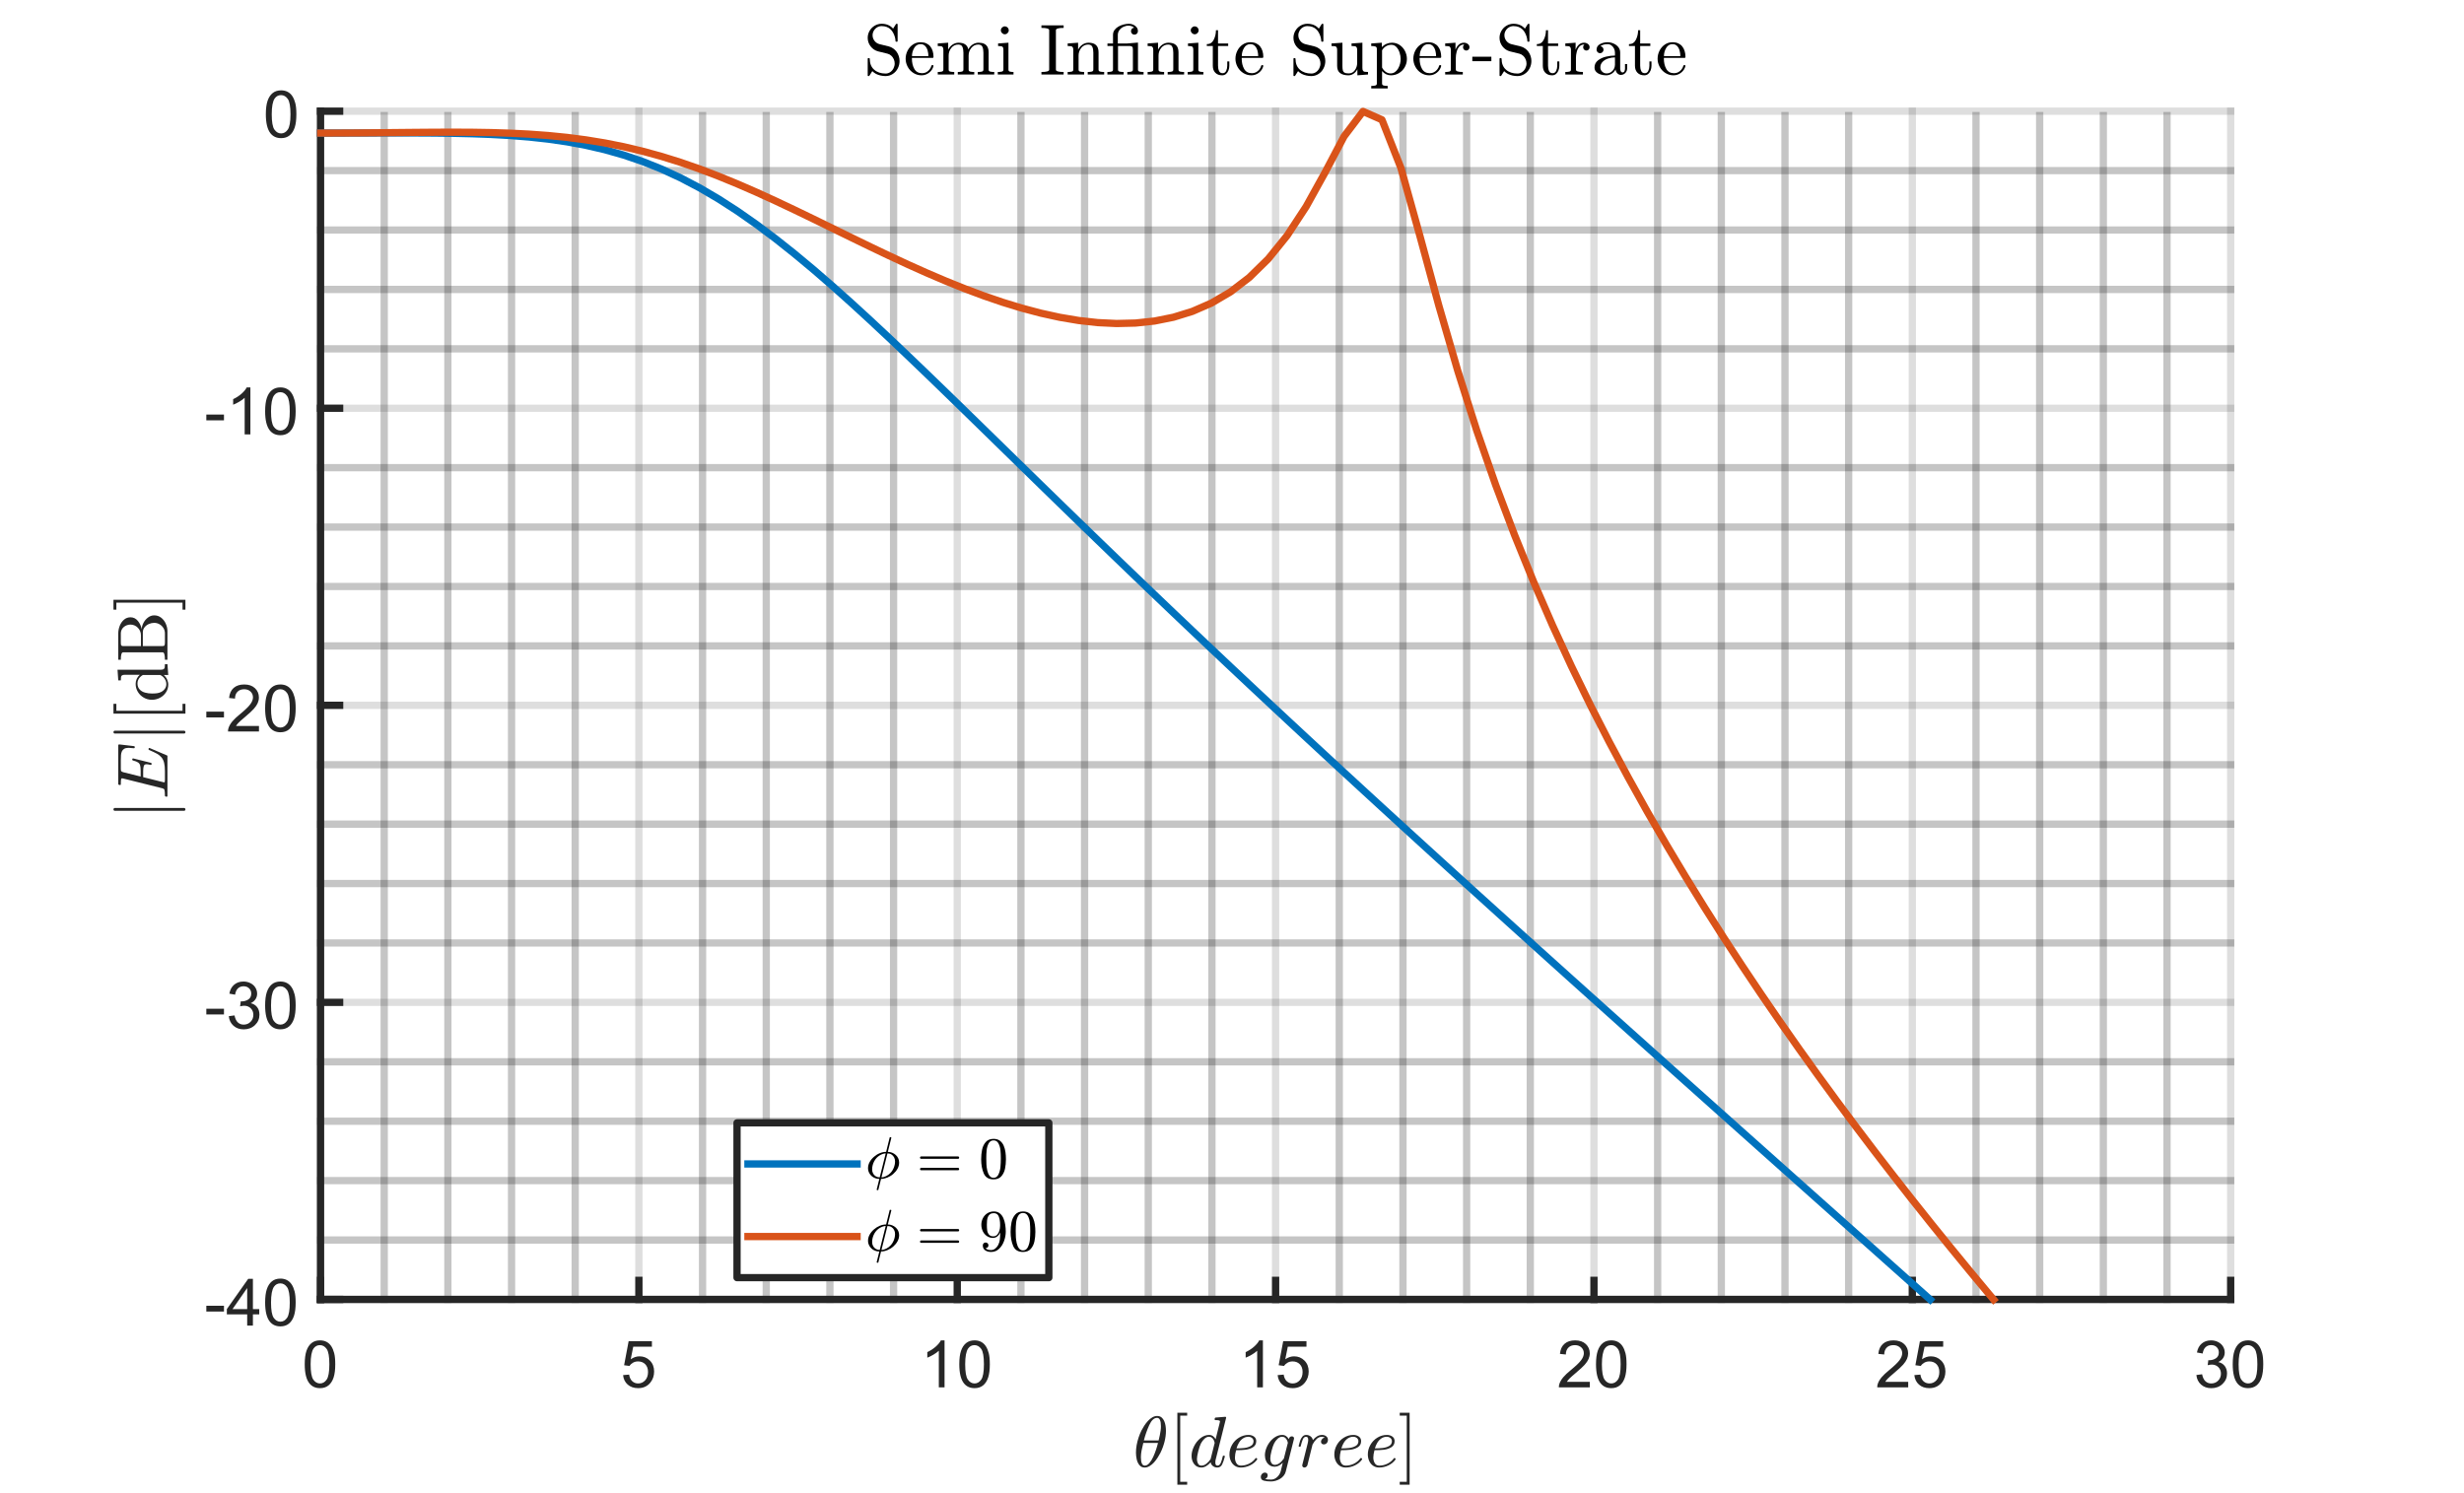 <?xml version="1.0"?>
<!DOCTYPE svg PUBLIC '-//W3C//DTD SVG 1.0//EN'
          'http://www.w3.org/TR/2001/REC-SVG-20010904/DTD/svg10.dtd'>
<svg xmlns:xlink="http://www.w3.org/1999/xlink" style="fill-opacity:1; color-rendering:auto; color-interpolation:auto; text-rendering:auto; stroke:black; stroke-linecap:square; stroke-miterlimit:10; shape-rendering:auto; stroke-opacity:1; fill:black; stroke-dasharray:none; font-weight:normal; stroke-width:1; font-family:'Dialog'; font-style:normal; stroke-linejoin:miter; font-size:12px; stroke-dashoffset:0; image-rendering:auto;" width="1130" height="685" xmlns="http://www.w3.org/2000/svg"
><rect width="100%" height="100%" fill="#333333" stroke="none"/><!--Generated by the Batik Graphics2D SVG Generator--><defs id="genericDefs"
  /><g
  ><defs id="defs1"
    ><clipPath clipPathUnits="userSpaceOnUse" id="clipPath1"
      ><path d="M0 0 L1130 0 L1130 685 L0 685 L0 0 Z"
      /></clipPath
    ></defs
    ><g style="fill:white; stroke:white;"
    ><rect x="0" y="0" width="1130" style="clip-path:url(#clipPath1); stroke:none;" height="685"
    /></g
    ><g style="fill:white; text-rendering:optimizeSpeed; color-rendering:optimizeSpeed; image-rendering:optimizeSpeed; shape-rendering:crispEdges; stroke:white; color-interpolation:sRGB;"
    ><rect x="0" width="1130" height="685" y="0" style="stroke:none;"
      /><path style="stroke:none;" d="M147 596 L1023 596 L1023 51 L147 51 Z"
    /></g
    ><g style="fill-opacity:0.251; color-rendering:optimizeQuality; color-interpolation:linearRGB; text-rendering:geometricPrecision; stroke:rgb(26,26,26); stroke-linecap:butt; stroke-miterlimit:1; stroke-opacity:0.251; fill:rgb(26,26,26); stroke-dasharray:3,3; stroke-width:3.333; stroke-linejoin:bevel; image-rendering:optimizeQuality;"
    ><line y2="51" style="fill:none;" x1="176.2" x2="176.2" y1="596"
      /><line y2="51" style="fill:none;" x1="205.4" x2="205.4" y1="596"
      /><line y2="51" style="fill:none;" x1="234.6" x2="234.6" y1="596"
      /><line y2="51" style="fill:none;" x1="263.8" x2="263.8" y1="596"
      /><line y2="51" style="fill:none;" x1="322.2" x2="322.2" y1="596"
      /><line y2="51" style="fill:none;" x1="351.4" x2="351.4" y1="596"
      /><line y2="51" style="fill:none;" x1="380.6" x2="380.6" y1="596"
      /><line y2="51" style="fill:none;" x1="409.8" x2="409.8" y1="596"
      /><line y2="51" style="fill:none;" x1="468.2" x2="468.2" y1="596"
      /><line y2="51" style="fill:none;" x1="497.4" x2="497.4" y1="596"
      /><line y2="51" style="fill:none;" x1="526.6" x2="526.6" y1="596"
      /><line y2="51" style="fill:none;" x1="555.8" x2="555.8" y1="596"
      /><line y2="51" style="fill:none;" x1="614.2" x2="614.2" y1="596"
      /><line y2="51" style="fill:none;" x1="643.4" x2="643.4" y1="596"
      /><line y2="51" style="fill:none;" x1="672.6" x2="672.6" y1="596"
      /><line y2="51" style="fill:none;" x1="701.8" x2="701.8" y1="596"
      /><line y2="51" style="fill:none;" x1="760.2" x2="760.2" y1="596"
      /><line y2="51" style="fill:none;" x1="789.4" x2="789.4" y1="596"
      /><line y2="51" style="fill:none;" x1="818.6" x2="818.6" y1="596"
      /><line y2="51" style="fill:none;" x1="847.8" x2="847.8" y1="596"
      /><line y2="51" style="fill:none;" x1="906.2" x2="906.2" y1="596"
      /><line y2="51" style="fill:none;" x1="935.4" x2="935.4" y1="596"
      /><line y2="51" style="fill:none;" x1="964.6" x2="964.6" y1="596"
      /><line y2="51" style="fill:none;" x1="993.8" x2="993.8" y1="596"
    /></g
    ><g style="stroke-linecap:butt; fill-opacity:0.149; fill:rgb(38,38,38); text-rendering:geometricPrecision; image-rendering:optimizeQuality; color-rendering:optimizeQuality; stroke-linejoin:round; stroke:rgb(38,38,38); color-interpolation:linearRGB; stroke-width:3.333; stroke-opacity:0.149;"
    ><line y2="51" style="fill:none;" x1="147" x2="147" y1="596"
      /><line y2="51" style="fill:none;" x1="293" x2="293" y1="596"
      /><line y2="51" style="fill:none;" x1="439" x2="439" y1="596"
      /><line y2="51" style="fill:none;" x1="585" x2="585" y1="596"
      /><line y2="51" style="fill:none;" x1="731" x2="731" y1="596"
      /><line y2="51" style="fill:none;" x1="877" x2="877" y1="596"
      /><line y2="51" style="fill:none;" x1="1023" x2="1023" y1="596"
    /></g
    ><g style="fill-opacity:0.251; color-rendering:optimizeQuality; color-interpolation:linearRGB; text-rendering:geometricPrecision; stroke:rgb(26,26,26); stroke-linecap:butt; stroke-miterlimit:1; stroke-opacity:0.251; fill:rgb(26,26,26); stroke-dasharray:3,3; stroke-width:3.333; stroke-linejoin:bevel; image-rendering:optimizeQuality;"
    ><line y2="568.75" style="fill:none;" x1="1023" x2="147" y1="568.75"
      /><line y2="541.5" style="fill:none;" x1="1023" x2="147" y1="541.5"
      /><line y2="514.25" style="fill:none;" x1="1023" x2="147" y1="514.25"
      /><line y2="487" style="fill:none;" x1="1023" x2="147" y1="487"
      /><line y2="432.5" style="fill:none;" x1="1023" x2="147" y1="432.5"
      /><line y2="405.25" style="fill:none;" x1="1023" x2="147" y1="405.25"
      /><line y2="378" style="fill:none;" x1="1023" x2="147" y1="378"
      /><line y2="350.75" style="fill:none;" x1="1023" x2="147" y1="350.75"
      /><line y2="296.25" style="fill:none;" x1="1023" x2="147" y1="296.25"
      /><line y2="269" style="fill:none;" x1="1023" x2="147" y1="269"
      /><line y2="241.75" style="fill:none;" x1="1023" x2="147" y1="241.75"
      /><line y2="214.5" style="fill:none;" x1="1023" x2="147" y1="214.5"
      /><line y2="160" style="fill:none;" x1="1023" x2="147" y1="160"
      /><line y2="132.75" style="fill:none;" x1="1023" x2="147" y1="132.75"
      /><line y2="105.5" style="fill:none;" x1="1023" x2="147" y1="105.5"
      /><line y2="78.25" style="fill:none;" x1="1023" x2="147" y1="78.25"
    /></g
    ><g style="stroke-linecap:butt; fill-opacity:0.149; fill:rgb(38,38,38); text-rendering:geometricPrecision; image-rendering:optimizeQuality; color-rendering:optimizeQuality; stroke-linejoin:round; stroke:rgb(38,38,38); color-interpolation:linearRGB; stroke-width:3.333; stroke-opacity:0.149;"
    ><line y2="596" style="fill:none;" x1="1023" x2="147" y1="596"
      /><line y2="459.75" style="fill:none;" x1="1023" x2="147" y1="459.75"
      /><line y2="323.5" style="fill:none;" x1="1023" x2="147" y1="323.5"
      /><line y2="187.25" style="fill:none;" x1="1023" x2="147" y1="187.25"
      /><line y2="51" style="fill:none;" x1="1023" x2="147" y1="51"
      /><line x1="147" x2="1023" y1="596" style="stroke-linecap:square; fill-opacity:1; fill:none; stroke-opacity:1;" y2="596"
      /><line x1="147" x2="147" y1="596" style="stroke-linecap:square; fill-opacity:1; fill:none; stroke-opacity:1;" y2="587.24"
      /><line x1="293" x2="293" y1="596" style="stroke-linecap:square; fill-opacity:1; fill:none; stroke-opacity:1;" y2="587.24"
      /><line x1="439" x2="439" y1="596" style="stroke-linecap:square; fill-opacity:1; fill:none; stroke-opacity:1;" y2="587.24"
      /><line x1="585" x2="585" y1="596" style="stroke-linecap:square; fill-opacity:1; fill:none; stroke-opacity:1;" y2="587.24"
      /><line x1="731" x2="731" y1="596" style="stroke-linecap:square; fill-opacity:1; fill:none; stroke-opacity:1;" y2="587.24"
      /><line x1="877" x2="877" y1="596" style="stroke-linecap:square; fill-opacity:1; fill:none; stroke-opacity:1;" y2="587.24"
      /><line x1="1023" x2="1023" y1="596" style="stroke-linecap:square; fill-opacity:1; fill:none; stroke-opacity:1;" y2="587.24"
    /></g
    ><g transform="translate(147,605.333)" style="font-size:30px; fill:rgb(38,38,38); text-rendering:geometricPrecision; image-rendering:optimizeQuality; color-rendering:optimizeQuality; font-family:'SansSerif'; stroke:rgb(38,38,38); color-interpolation:linearRGB;"
    ><path style="stroke:none;" d="M-7.25 20.406 Q-7.25 16.594 -6.469 14.273 Q-5.688 11.953 -4.141 10.695 Q-2.594 9.438 -0.25 9.438 Q1.469 9.438 2.773 10.133 Q4.078 10.828 4.93 12.141 Q5.781 13.453 6.266 15.336 Q6.75 17.219 6.75 20.406 Q6.75 24.188 5.977 26.508 Q5.203 28.828 3.656 30.094 Q2.109 31.359 -0.25 31.359 Q-3.359 31.359 -5.125 29.141 Q-7.25 26.453 -7.25 20.406 ZM-4.547 20.406 Q-4.547 25.703 -3.305 27.453 Q-2.062 29.203 -0.25 29.203 Q1.562 29.203 2.805 27.445 Q4.047 25.688 4.047 20.406 Q4.047 15.109 2.805 13.367 Q1.562 11.625 -0.281 11.625 Q-2.094 11.625 -3.188 13.156 Q-4.547 15.125 -4.547 20.406 Z"
    /></g
    ><g transform="translate(293,605.333)" style="font-size:30px; fill:rgb(38,38,38); text-rendering:geometricPrecision; image-rendering:optimizeQuality; color-rendering:optimizeQuality; font-family:'SansSerif'; stroke:rgb(38,38,38); color-interpolation:linearRGB;"
    ><path style="stroke:none;" d="M-7.25 25.375 L-4.484 25.141 Q-4.172 27.156 -3.055 28.18 Q-1.938 29.203 -0.359 29.203 Q1.547 29.203 2.867 27.766 Q4.188 26.328 4.188 23.953 Q4.188 21.703 2.922 20.398 Q1.656 19.094 -0.406 19.094 Q-1.672 19.094 -2.695 19.672 Q-3.719 20.25 -4.312 21.172 L-6.781 20.844 L-4.703 9.812 L5.969 9.812 L5.969 12.344 L-2.594 12.344 L-3.75 18.109 Q-1.812 16.766 0.297 16.766 Q3.109 16.766 5.047 18.711 Q6.984 20.656 6.984 23.719 Q6.984 26.641 5.281 28.766 Q3.219 31.359 -0.359 31.359 Q-3.281 31.359 -5.133 29.719 Q-6.984 28.078 -7.25 25.375 Z"
    /></g
    ><g transform="translate(439,605.333)" style="font-size:30px; fill:rgb(38,38,38); text-rendering:geometricPrecision; image-rendering:optimizeQuality; color-rendering:optimizeQuality; font-family:'SansSerif'; stroke:rgb(38,38,38); color-interpolation:linearRGB;"
    ><path style="stroke:none;" d="M-5.828 31 L-8.453 31 L-8.453 14.203 Q-9.406 15.109 -10.953 16.016 Q-12.5 16.922 -13.734 17.375 L-13.734 14.828 Q-11.516 13.781 -9.859 12.305 Q-8.203 10.828 -7.516 9.438 L-5.828 9.438 L-5.828 31 ZM0.935 20.406 Q0.935 16.594 1.716 14.273 Q2.497 11.953 4.044 10.695 Q5.591 9.438 7.935 9.438 Q9.653 9.438 10.958 10.133 Q12.263 10.828 13.114 12.141 Q13.966 13.453 14.45 15.336 Q14.935 17.219 14.935 20.406 Q14.935 24.188 14.161 26.508 Q13.388 28.828 11.841 30.094 Q10.294 31.359 7.935 31.359 Q4.825 31.359 3.06 29.141 Q0.935 26.453 0.935 20.406 ZM3.638 20.406 Q3.638 25.703 4.88 27.453 Q6.122 29.203 7.935 29.203 Q9.747 29.203 10.989 27.445 Q12.231 25.688 12.231 20.406 Q12.231 15.109 10.989 13.367 Q9.747 11.625 7.903 11.625 Q6.091 11.625 4.997 13.156 Q3.638 15.125 3.638 20.406 Z"
    /></g
    ><g transform="translate(585,605.333)" style="font-size:30px; fill:rgb(38,38,38); text-rendering:geometricPrecision; image-rendering:optimizeQuality; color-rendering:optimizeQuality; font-family:'SansSerif'; stroke:rgb(38,38,38); color-interpolation:linearRGB;"
    ><path style="stroke:none;" d="M-5.828 31 L-8.453 31 L-8.453 14.203 Q-9.406 15.109 -10.953 16.016 Q-12.5 16.922 -13.734 17.375 L-13.734 14.828 Q-11.516 13.781 -9.859 12.305 Q-8.203 10.828 -7.516 9.438 L-5.828 9.438 L-5.828 31 ZM0.935 25.375 L3.7 25.141 Q4.013 27.156 5.13 28.18 Q6.247 29.203 7.825 29.203 Q9.731 29.203 11.052 27.766 Q12.372 26.328 12.372 23.953 Q12.372 21.703 11.106 20.398 Q9.841 19.094 7.778 19.094 Q6.513 19.094 5.489 19.672 Q4.466 20.25 3.872 21.172 L1.403 20.844 L3.481 9.812 L14.153 9.812 L14.153 12.344 L5.591 12.344 L4.435 18.109 Q6.372 16.766 8.481 16.766 Q11.294 16.766 13.231 18.711 Q15.169 20.656 15.169 23.719 Q15.169 26.641 13.466 28.766 Q11.403 31.359 7.825 31.359 Q4.903 31.359 3.052 29.719 Q1.2 28.078 0.935 25.375 Z"
    /></g
    ><g transform="translate(731,605.333)" style="font-size:30px; fill:rgb(38,38,38); text-rendering:geometricPrecision; image-rendering:optimizeQuality; color-rendering:optimizeQuality; font-family:'SansSerif'; stroke:rgb(38,38,38); color-interpolation:linearRGB;"
    ><path style="stroke:none;" d="M-1.891 28.469 L-1.891 31 L-16.094 31 Q-16.125 30.047 -15.781 29.172 Q-15.234 27.719 -14.047 26.312 Q-12.859 24.906 -10.594 23.062 Q-7.094 20.188 -5.867 18.508 Q-4.641 16.828 -4.641 15.344 Q-4.641 13.766 -5.758 12.695 Q-6.875 11.625 -8.672 11.625 Q-10.578 11.625 -11.727 12.766 Q-12.875 13.906 -12.891 15.922 L-15.594 15.641 Q-15.312 12.609 -13.5 11.023 Q-11.688 9.438 -8.625 9.438 Q-5.531 9.438 -3.727 11.148 Q-1.922 12.859 -1.922 15.406 Q-1.922 16.688 -2.453 17.93 Q-2.984 19.172 -4.203 20.555 Q-5.422 21.938 -8.266 24.328 Q-10.641 26.328 -11.312 27.039 Q-11.984 27.75 -12.422 28.469 L-1.891 28.469 ZM0.935 20.406 Q0.935 16.594 1.716 14.273 Q2.497 11.953 4.044 10.695 Q5.591 9.438 7.935 9.438 Q9.653 9.438 10.958 10.133 Q12.263 10.828 13.114 12.141 Q13.966 13.453 14.45 15.336 Q14.935 17.219 14.935 20.406 Q14.935 24.188 14.161 26.508 Q13.388 28.828 11.841 30.094 Q10.294 31.359 7.935 31.359 Q4.825 31.359 3.06 29.141 Q0.935 26.453 0.935 20.406 ZM3.638 20.406 Q3.638 25.703 4.88 27.453 Q6.122 29.203 7.935 29.203 Q9.747 29.203 10.989 27.445 Q12.231 25.688 12.231 20.406 Q12.231 15.109 10.989 13.367 Q9.747 11.625 7.903 11.625 Q6.091 11.625 4.997 13.156 Q3.638 15.125 3.638 20.406 Z"
    /></g
    ><g transform="translate(877,605.333)" style="font-size:30px; fill:rgb(38,38,38); text-rendering:geometricPrecision; image-rendering:optimizeQuality; color-rendering:optimizeQuality; font-family:'SansSerif'; stroke:rgb(38,38,38); color-interpolation:linearRGB;"
    ><path style="stroke:none;" d="M-1.891 28.469 L-1.891 31 L-16.094 31 Q-16.125 30.047 -15.781 29.172 Q-15.234 27.719 -14.047 26.312 Q-12.859 24.906 -10.594 23.062 Q-7.094 20.188 -5.867 18.508 Q-4.641 16.828 -4.641 15.344 Q-4.641 13.766 -5.758 12.695 Q-6.875 11.625 -8.672 11.625 Q-10.578 11.625 -11.727 12.766 Q-12.875 13.906 -12.891 15.922 L-15.594 15.641 Q-15.312 12.609 -13.5 11.023 Q-11.688 9.438 -8.625 9.438 Q-5.531 9.438 -3.727 11.148 Q-1.922 12.859 -1.922 15.406 Q-1.922 16.688 -2.453 17.93 Q-2.984 19.172 -4.203 20.555 Q-5.422 21.938 -8.266 24.328 Q-10.641 26.328 -11.312 27.039 Q-11.984 27.75 -12.422 28.469 L-1.891 28.469 ZM0.935 25.375 L3.7 25.141 Q4.013 27.156 5.13 28.18 Q6.247 29.203 7.825 29.203 Q9.731 29.203 11.052 27.766 Q12.372 26.328 12.372 23.953 Q12.372 21.703 11.106 20.398 Q9.841 19.094 7.778 19.094 Q6.513 19.094 5.489 19.672 Q4.466 20.25 3.872 21.172 L1.403 20.844 L3.481 9.812 L14.153 9.812 L14.153 12.344 L5.591 12.344 L4.435 18.109 Q6.372 16.766 8.481 16.766 Q11.294 16.766 13.231 18.711 Q15.169 20.656 15.169 23.719 Q15.169 26.641 13.466 28.766 Q11.403 31.359 7.825 31.359 Q4.903 31.359 3.052 29.719 Q1.2 28.078 0.935 25.375 Z"
    /></g
    ><g transform="translate(1023,605.333)" style="font-size:30px; fill:rgb(38,38,38); text-rendering:geometricPrecision; image-rendering:optimizeQuality; color-rendering:optimizeQuality; font-family:'SansSerif'; stroke:rgb(38,38,38); color-interpolation:linearRGB;"
    ><path style="stroke:none;" d="M-15.734 25.328 L-13.109 24.984 Q-12.656 27.219 -11.562 28.211 Q-10.469 29.203 -8.906 29.203 Q-7.031 29.203 -5.75 27.914 Q-4.469 26.625 -4.469 24.719 Q-4.469 22.906 -5.656 21.727 Q-6.844 20.547 -8.672 20.547 Q-9.422 20.547 -10.547 20.828 L-10.25 18.516 Q-9.984 18.547 -9.828 18.547 Q-8.141 18.547 -6.789 17.672 Q-5.438 16.797 -5.438 14.953 Q-5.438 13.516 -6.422 12.562 Q-7.406 11.609 -8.953 11.609 Q-10.5 11.609 -11.523 12.57 Q-12.547 13.531 -12.844 15.469 L-15.469 15 Q-15 12.359 -13.281 10.898 Q-11.562 9.438 -9.016 9.438 Q-7.266 9.438 -5.781 10.195 Q-4.297 10.953 -3.516 12.25 Q-2.734 13.547 -2.734 15.016 Q-2.734 16.406 -3.477 17.547 Q-4.219 18.688 -5.688 19.375 Q-3.781 19.812 -2.727 21.195 Q-1.672 22.578 -1.672 24.656 Q-1.672 27.469 -3.727 29.422 Q-5.781 31.375 -8.906 31.375 Q-11.734 31.375 -13.602 29.695 Q-15.469 28.016 -15.734 25.328 ZM0.935 20.406 Q0.935 16.594 1.716 14.273 Q2.497 11.953 4.044 10.695 Q5.591 9.438 7.935 9.438 Q9.653 9.438 10.958 10.133 Q12.263 10.828 13.114 12.141 Q13.966 13.453 14.45 15.336 Q14.935 17.219 14.935 20.406 Q14.935 24.188 14.161 26.508 Q13.388 28.828 11.841 30.094 Q10.294 31.359 7.935 31.359 Q4.825 31.359 3.06 29.141 Q0.935 26.453 0.935 20.406 ZM3.638 20.406 Q3.638 25.703 4.88 27.453 Q6.122 29.203 7.935 29.203 Q9.747 29.203 10.989 27.445 Q12.231 25.688 12.231 20.406 Q12.231 15.109 10.989 13.367 Q9.747 11.625 7.903 11.625 Q6.091 11.625 4.997 13.156 Q3.638 15.125 3.638 20.406 Z"
    /></g
    ><g transform="translate(585,645)" style="font-size:33px; fill:rgb(38,38,38); text-rendering:geometricPrecision; image-rendering:optimizeQuality; color-rendering:optimizeQuality; font-family:'mwb_cmmi10'; stroke:rgb(38,38,38); color-interpolation:linearRGB;"
    ><path style="stroke:none;" d="M-60.059 28.095 Q-61.559 28.095 -62.458 26.993 Q-63.356 25.892 -63.7 24.345 Q-64.044 22.798 -64.044 21.298 L-64.044 21.251 Q-64.044 19.61 -63.731 17.837 Q-63.419 16.064 -62.825 14.306 Q-62.231 12.548 -61.544 11.157 Q-61.059 10.189 -60.294 8.993 Q-59.528 7.798 -58.583 6.759 Q-57.638 5.72 -56.551 5.087 Q-55.466 4.454 -54.356 4.454 L-54.325 4.454 Q-53.122 4.454 -52.325 5.111 Q-51.528 5.767 -51.083 6.798 Q-50.638 7.829 -50.466 9.009 Q-50.294 10.189 -50.294 11.251 Q-50.294 13.751 -50.966 16.353 Q-51.638 18.954 -52.841 21.392 Q-53.294 22.298 -54.091 23.54 Q-54.888 24.782 -55.778 25.767 Q-56.669 26.751 -57.778 27.423 Q-58.888 28.095 -60.028 28.095 L-60.059 28.095 ZM-59.997 27.22 Q-58.888 27.22 -57.888 26.048 Q-56.888 24.876 -56.13 23.212 Q-55.372 21.548 -54.794 19.798 Q-54.216 18.048 -53.95 16.829 L-60.684 16.829 Q-61.2 18.907 -61.489 20.415 Q-61.778 21.923 -61.778 23.376 Q-61.778 27.22 -59.997 27.22 ZM-60.419 15.673 L-53.653 15.673 Q-53.309 14.22 -53.098 13.243 Q-52.888 12.267 -52.739 11.189 Q-52.591 10.111 -52.591 9.173 Q-52.591 5.314 -54.356 5.314 Q-56.45 5.314 -57.973 8.689 Q-59.497 12.064 -60.419 15.673 Z"
      /><path style="stroke:none;" d="M-45.057 35.97 L-45.057 2.97 L-40.557 2.97 L-40.557 4.298 L-43.745 4.298 L-43.745 34.642 L-40.557 34.642 L-40.557 35.97 L-45.057 35.97 Z"
      /><path style="stroke:none;" d="M-34.062 28.095 Q-36.141 28.095 -37.344 26.525 Q-38.547 24.954 -38.547 22.798 Q-38.547 20.689 -37.445 18.423 Q-36.344 16.157 -34.484 14.65 Q-32.625 13.142 -30.484 13.142 Q-29.515 13.142 -28.734 13.681 Q-27.953 14.22 -27.515 15.126 L-25.672 7.751 Q-25.531 7.189 -25.5 6.876 Q-25.5 6.345 -27.64 6.345 Q-27.984 6.345 -27.984 5.907 Q-27.969 5.829 -27.914 5.618 Q-27.859 5.407 -27.765 5.29 Q-27.672 5.173 -27.515 5.173 L-23.078 4.829 Q-22.672 4.829 -22.672 5.236 L-27.422 24.22 Q-27.64 24.767 -27.64 25.798 Q-27.64 27.22 -26.703 27.22 Q-25.672 27.22 -25.125 25.907 Q-24.578 24.595 -24.219 22.876 Q-24.156 22.673 -23.953 22.673 L-23.547 22.673 Q-23.422 22.673 -23.344 22.79 Q-23.265 22.907 -23.265 23.001 Q-23.844 25.298 -24.531 26.696 Q-25.219 28.095 -26.765 28.095 Q-27.875 28.095 -28.727 27.439 Q-29.578 26.782 -29.797 25.704 Q-31.922 28.095 -34.062 28.095 ZM-34.031 27.22 Q-32.828 27.22 -31.711 26.329 Q-30.594 25.439 -29.797 24.22 Q-29.765 24.189 -29.765 24.095 L-27.953 16.829 Q-28.14 15.673 -28.805 14.829 Q-29.469 13.986 -30.562 13.986 Q-31.672 13.986 -32.633 14.9 Q-33.594 15.814 -34.25 17.048 Q-34.891 18.376 -35.484 20.681 Q-36.078 22.985 -36.078 24.251 Q-36.078 25.392 -35.586 26.306 Q-35.094 27.22 -34.031 27.22 Z"
      /><path style="stroke:none;" d="M-15.98 28.095 Q-17.558 28.095 -18.746 27.275 Q-19.933 26.454 -20.55 25.056 Q-21.168 23.657 -21.168 22.11 Q-21.168 19.767 -19.988 17.696 Q-18.808 15.626 -16.777 14.384 Q-14.746 13.142 -12.418 13.142 Q-10.996 13.142 -9.941 13.876 Q-8.886 14.611 -8.886 15.97 Q-8.886 17.876 -10.402 18.798 Q-11.918 19.72 -13.824 19.939 Q-15.73 20.157 -18.027 20.157 L-18.121 20.157 Q-18.652 22.126 -18.652 23.532 Q-18.652 25.001 -17.98 26.11 Q-17.308 27.22 -15.918 27.22 Q-13.949 27.22 -12.136 26.321 Q-10.324 25.423 -9.183 23.814 Q-9.089 23.72 -8.918 23.72 Q-8.761 23.72 -8.589 23.907 Q-8.418 24.095 -8.418 24.251 Q-8.418 24.392 -8.496 24.454 Q-9.699 26.142 -11.746 27.118 Q-13.793 28.095 -15.98 28.095 ZM-17.933 19.314 Q-16.011 19.314 -14.386 19.134 Q-12.761 18.954 -11.441 18.235 Q-10.121 17.517 -10.121 16.001 Q-10.121 15.392 -10.457 14.931 Q-10.793 14.47 -11.332 14.228 Q-11.871 13.986 -12.449 13.986 Q-13.855 13.986 -14.972 14.743 Q-16.09 15.501 -16.816 16.72 Q-17.543 17.939 -17.933 19.314 Z"
      /><path style="stroke:none;" d="M-6.786 32.439 Q-6.786 31.642 -6.232 31.032 Q-5.677 30.423 -4.88 30.423 Q-4.349 30.423 -3.989 30.759 Q-3.63 31.095 -3.63 31.626 Q-3.63 32.22 -3.966 32.696 Q-4.302 33.173 -4.833 33.361 Q-3.958 33.626 -2.068 33.626 Q-0.552 33.626 0.706 32.462 Q1.964 31.298 2.354 29.767 L3.292 25.892 Q1.511 27.72 -0.427 27.72 Q-1.833 27.72 -2.841 26.993 Q-3.849 26.267 -4.38 25.056 Q-4.911 23.845 -4.911 22.501 Q-4.911 20.985 -4.294 19.321 Q-3.677 17.657 -2.56 16.243 Q-1.443 14.829 0.011 13.986 Q1.464 13.142 3.073 13.142 Q4.042 13.142 4.815 13.673 Q5.589 14.204 6.042 15.079 Q6.354 13.798 7.464 13.798 Q7.87 13.798 8.159 14.048 Q8.448 14.298 8.448 14.72 Q8.448 14.814 8.44 14.861 Q8.432 14.907 8.417 14.97 L4.651 29.954 Q4.401 30.985 3.706 31.845 Q3.011 32.704 2.073 33.275 Q1.136 33.845 0.026 34.165 Q-1.083 34.486 -2.114 34.486 Q-4.005 34.486 -5.396 34.126 Q-6.786 33.767 -6.786 32.439 ZM-0.364 26.86 Q1.745 26.86 3.792 23.97 L5.62 16.767 Q5.401 15.626 4.721 14.806 Q4.042 13.986 3.011 13.986 Q1.917 13.986 0.94 14.884 Q-0.036 15.782 -0.677 17.017 Q-1.286 18.22 -1.864 20.446 Q-2.443 22.673 -2.443 23.97 Q-2.443 25.095 -1.927 25.978 Q-1.411 26.86 -0.364 26.86 Z"
      /><path style="stroke:none;" d="M12.216 27.157 Q12.216 26.97 12.247 26.86 L14.716 17.017 Q14.95 16.095 14.95 15.407 Q14.95 13.986 13.981 13.986 Q12.95 13.986 12.45 15.22 Q11.95 16.454 11.497 18.345 Q11.497 18.439 11.395 18.493 Q11.294 18.548 11.216 18.548 L10.825 18.548 Q10.716 18.548 10.638 18.431 Q10.559 18.314 10.559 18.22 Q10.903 16.782 11.239 15.782 Q11.575 14.782 12.27 13.962 Q12.966 13.142 14.013 13.142 Q15.169 13.142 16.028 13.798 Q16.888 14.454 17.091 15.532 Q17.934 14.439 19.005 13.79 Q20.075 13.142 21.356 13.142 Q22.403 13.142 23.2 13.751 Q23.997 14.361 23.997 15.407 Q23.997 16.251 23.474 16.868 Q22.95 17.485 22.075 17.485 Q21.544 17.485 21.184 17.157 Q20.825 16.829 20.825 16.298 Q20.825 15.564 21.356 14.993 Q21.888 14.423 22.575 14.423 Q22.044 13.986 21.294 13.986 Q19.872 13.986 18.825 14.993 Q17.778 16.001 16.934 17.548 L14.591 27.001 Q14.466 27.439 14.075 27.767 Q13.684 28.095 13.2 28.095 Q12.794 28.095 12.505 27.837 Q12.216 27.579 12.216 27.157 Z"
      /><path style="stroke:none;" d="M32.114 28.095 Q30.536 28.095 29.349 27.275 Q28.161 26.454 27.544 25.056 Q26.927 23.657 26.927 22.11 Q26.927 19.767 28.107 17.696 Q29.286 15.626 31.317 14.384 Q33.349 13.142 35.677 13.142 Q37.099 13.142 38.154 13.876 Q39.208 14.611 39.208 15.97 Q39.208 17.876 37.693 18.798 Q36.177 19.72 34.271 19.939 Q32.364 20.157 30.067 20.157 L29.974 20.157 Q29.442 22.126 29.442 23.532 Q29.442 25.001 30.114 26.11 Q30.786 27.22 32.177 27.22 Q34.146 27.22 35.958 26.321 Q37.771 25.423 38.911 23.814 Q39.005 23.72 39.177 23.72 Q39.333 23.72 39.505 23.907 Q39.677 24.095 39.677 24.251 Q39.677 24.392 39.599 24.454 Q38.396 26.142 36.349 27.118 Q34.302 28.095 32.114 28.095 ZM30.161 19.314 Q32.083 19.314 33.708 19.134 Q35.333 18.954 36.654 18.235 Q37.974 17.517 37.974 16.001 Q37.974 15.392 37.638 14.931 Q37.302 14.47 36.763 14.228 Q36.224 13.986 35.646 13.986 Q34.239 13.986 33.122 14.743 Q32.005 15.501 31.279 16.72 Q30.552 17.939 30.161 19.314 Z"
      /><path style="stroke:none;" d="M47.48 28.095 Q45.902 28.095 44.715 27.275 Q43.527 26.454 42.91 25.056 Q42.293 23.657 42.293 22.11 Q42.293 19.767 43.472 17.696 Q44.652 15.626 46.683 14.384 Q48.715 13.142 51.043 13.142 Q52.465 13.142 53.519 13.876 Q54.574 14.611 54.574 15.97 Q54.574 17.876 53.058 18.798 Q51.543 19.72 49.636 19.939 Q47.73 20.157 45.433 20.157 L45.34 20.157 Q44.808 22.126 44.808 23.532 Q44.808 25.001 45.48 26.11 Q46.152 27.22 47.543 27.22 Q49.511 27.22 51.324 26.321 Q53.136 25.423 54.277 23.814 Q54.371 23.72 54.543 23.72 Q54.699 23.72 54.871 23.907 Q55.043 24.095 55.043 24.251 Q55.043 24.392 54.965 24.454 Q53.761 26.142 51.715 27.118 Q49.668 28.095 47.48 28.095 ZM45.527 19.314 Q47.449 19.314 49.074 19.134 Q50.699 18.954 52.019 18.235 Q53.34 17.517 53.34 16.001 Q53.34 15.392 53.004 14.931 Q52.668 14.47 52.129 14.228 Q51.59 13.986 51.011 13.986 Q49.605 13.986 48.488 14.743 Q47.371 15.501 46.644 16.72 Q45.918 17.939 45.527 19.314 Z"
      /><path style="stroke:none;" d="M56.924 35.97 L56.924 34.642 L60.143 34.642 L60.143 4.298 L56.924 4.298 L56.924 2.97 L61.455 2.97 L61.455 35.97 L56.924 35.97 Z"
    /></g
    ><g style="fill:rgb(38,38,38); text-rendering:geometricPrecision; image-rendering:optimizeQuality; color-rendering:optimizeQuality; stroke-linejoin:round; stroke:rgb(38,38,38); color-interpolation:linearRGB; stroke-width:3.333;"
    ><line y2="51" style="fill:none;" x1="147" x2="147" y1="596"
      /><line y2="596" style="fill:none;" x1="147" x2="155.76" y1="596"
      /><line y2="459.75" style="fill:none;" x1="147" x2="155.76" y1="459.75"
      /><line y2="323.5" style="fill:none;" x1="147" x2="155.76" y1="323.5"
      /><line y2="187.25" style="fill:none;" x1="147" x2="155.76" y1="187.25"
      /><line y2="51" style="fill:none;" x1="147" x2="155.76" y1="51"
    /></g
    ><g transform="translate(137.667,596)" style="font-size:30px; fill:rgb(38,38,38); text-rendering:geometricPrecision; image-rendering:optimizeQuality; color-rendering:optimizeQuality; font-family:'SansSerif'; stroke:rgb(38,38,38); color-interpolation:linearRGB;"
    ><path style="stroke:none;" d="M-43.047 5.547 L-43.047 2.906 L-34.953 2.906 L-34.953 5.547 L-43.047 5.547 ZM-24.307 12 L-24.307 6.859 L-33.635 6.859 L-33.635 4.438 L-23.822 -9.469 L-21.682 -9.469 L-21.682 4.438 L-18.775 4.438 L-18.775 6.859 L-21.682 6.859 L-21.682 12 L-24.307 12 ZM-24.307 4.438 L-24.307 -5.234 L-31.041 4.438 L-24.307 4.438 ZM-16.075 1.406 Q-16.075 -2.406 -15.294 -4.727 Q-14.513 -7.047 -12.966 -8.305 Q-11.419 -9.562 -9.075 -9.562 Q-7.356 -9.562 -6.052 -8.867 Q-4.747 -8.172 -3.896 -6.859 Q-3.044 -5.547 -2.56 -3.664 Q-2.075 -1.781 -2.075 1.406 Q-2.075 5.188 -2.849 7.508 Q-3.622 9.828 -5.169 11.094 Q-6.716 12.359 -9.075 12.359 Q-12.185 12.359 -13.95 10.141 Q-16.075 7.453 -16.075 1.406 ZM-13.372 1.406 Q-13.372 6.703 -12.13 8.453 Q-10.888 10.203 -9.075 10.203 Q-7.263 10.203 -6.021 8.445 Q-4.778 6.688 -4.778 1.406 Q-4.778 -3.891 -6.021 -5.633 Q-7.263 -7.375 -9.106 -7.375 Q-10.919 -7.375 -12.013 -5.844 Q-13.372 -3.875 -13.372 1.406 Z"
    /></g
    ><g transform="translate(137.667,459.75)" style="font-size:30px; fill:rgb(38,38,38); text-rendering:geometricPrecision; image-rendering:optimizeQuality; color-rendering:optimizeQuality; font-family:'SansSerif'; stroke:rgb(38,38,38); color-interpolation:linearRGB;"
    ><path style="stroke:none;" d="M-43.047 5.547 L-43.047 2.906 L-34.953 2.906 L-34.953 5.547 L-43.047 5.547 ZM-32.744 6.328 L-30.119 5.984 Q-29.666 8.219 -28.572 9.211 Q-27.479 10.203 -25.916 10.203 Q-24.041 10.203 -22.76 8.914 Q-21.479 7.625 -21.479 5.719 Q-21.479 3.906 -22.666 2.727 Q-23.854 1.547 -25.682 1.547 Q-26.432 1.547 -27.557 1.828 L-27.26 -0.484 Q-26.994 -0.453 -26.838 -0.453 Q-25.15 -0.453 -23.799 -1.328 Q-22.447 -2.203 -22.447 -4.047 Q-22.447 -5.484 -23.432 -6.438 Q-24.416 -7.391 -25.963 -7.391 Q-27.51 -7.391 -28.533 -6.43 Q-29.557 -5.469 -29.854 -3.531 L-32.478 -4 Q-32.01 -6.641 -30.291 -8.102 Q-28.572 -9.562 -26.025 -9.562 Q-24.275 -9.562 -22.791 -8.805 Q-21.307 -8.047 -20.525 -6.75 Q-19.744 -5.453 -19.744 -3.984 Q-19.744 -2.594 -20.486 -1.453 Q-21.229 -0.312 -22.697 0.375 Q-20.791 0.812 -19.736 2.195 Q-18.682 3.578 -18.682 5.656 Q-18.682 8.469 -20.736 10.422 Q-22.791 12.375 -25.916 12.375 Q-28.744 12.375 -30.611 10.695 Q-32.478 9.016 -32.744 6.328 ZM-16.075 1.406 Q-16.075 -2.406 -15.294 -4.727 Q-14.513 -7.047 -12.966 -8.305 Q-11.419 -9.562 -9.075 -9.562 Q-7.356 -9.562 -6.052 -8.867 Q-4.747 -8.172 -3.896 -6.859 Q-3.044 -5.547 -2.56 -3.664 Q-2.075 -1.781 -2.075 1.406 Q-2.075 5.188 -2.849 7.508 Q-3.622 9.828 -5.169 11.094 Q-6.716 12.359 -9.075 12.359 Q-12.185 12.359 -13.95 10.141 Q-16.075 7.453 -16.075 1.406 ZM-13.372 1.406 Q-13.372 6.703 -12.13 8.453 Q-10.888 10.203 -9.075 10.203 Q-7.263 10.203 -6.021 8.445 Q-4.778 6.688 -4.778 1.406 Q-4.778 -3.891 -6.021 -5.633 Q-7.263 -7.375 -9.106 -7.375 Q-10.919 -7.375 -12.013 -5.844 Q-13.372 -3.875 -13.372 1.406 Z"
    /></g
    ><g transform="translate(137.667,323.5)" style="font-size:30px; fill:rgb(38,38,38); text-rendering:geometricPrecision; image-rendering:optimizeQuality; color-rendering:optimizeQuality; font-family:'SansSerif'; stroke:rgb(38,38,38); color-interpolation:linearRGB;"
    ><path style="stroke:none;" d="M-43.047 5.547 L-43.047 2.906 L-34.953 2.906 L-34.953 5.547 L-43.047 5.547 ZM-18.9 9.469 L-18.9 12 L-33.103 12 Q-33.135 11.047 -32.791 10.172 Q-32.244 8.719 -31.057 7.312 Q-29.869 5.906 -27.604 4.062 Q-24.104 1.188 -22.877 -0.492 Q-21.65 -2.172 -21.65 -3.656 Q-21.65 -5.234 -22.768 -6.305 Q-23.885 -7.375 -25.682 -7.375 Q-27.588 -7.375 -28.736 -6.234 Q-29.885 -5.094 -29.9 -3.078 L-32.603 -3.359 Q-32.322 -6.391 -30.51 -7.977 Q-28.697 -9.562 -25.635 -9.562 Q-22.541 -9.562 -20.736 -7.852 Q-18.932 -6.141 -18.932 -3.594 Q-18.932 -2.312 -19.463 -1.07 Q-19.994 0.172 -21.213 1.555 Q-22.432 2.938 -25.275 5.328 Q-27.65 7.328 -28.322 8.039 Q-28.994 8.75 -29.432 9.469 L-18.9 9.469 ZM-16.075 1.406 Q-16.075 -2.406 -15.294 -4.727 Q-14.513 -7.047 -12.966 -8.305 Q-11.419 -9.562 -9.075 -9.562 Q-7.356 -9.562 -6.052 -8.867 Q-4.747 -8.172 -3.896 -6.859 Q-3.044 -5.547 -2.56 -3.664 Q-2.075 -1.781 -2.075 1.406 Q-2.075 5.188 -2.849 7.508 Q-3.622 9.828 -5.169 11.094 Q-6.716 12.359 -9.075 12.359 Q-12.185 12.359 -13.95 10.141 Q-16.075 7.453 -16.075 1.406 ZM-13.372 1.406 Q-13.372 6.703 -12.13 8.453 Q-10.888 10.203 -9.075 10.203 Q-7.263 10.203 -6.021 8.445 Q-4.778 6.688 -4.778 1.406 Q-4.778 -3.891 -6.021 -5.633 Q-7.263 -7.375 -9.106 -7.375 Q-10.919 -7.375 -12.013 -5.844 Q-13.372 -3.875 -13.372 1.406 Z"
    /></g
    ><g transform="translate(137.667,187.25)" style="font-size:30px; fill:rgb(38,38,38); text-rendering:geometricPrecision; image-rendering:optimizeQuality; color-rendering:optimizeQuality; font-family:'SansSerif'; stroke:rgb(38,38,38); color-interpolation:linearRGB;"
    ><path style="stroke:none;" d="M-43.047 5.547 L-43.047 2.906 L-34.953 2.906 L-34.953 5.547 L-43.047 5.547 ZM-22.838 12 L-25.463 12 L-25.463 -4.797 Q-26.416 -3.891 -27.963 -2.984 Q-29.51 -2.078 -30.744 -1.625 L-30.744 -4.172 Q-28.525 -5.219 -26.869 -6.695 Q-25.213 -8.172 -24.525 -9.562 L-22.838 -9.562 L-22.838 12 ZM-16.075 1.406 Q-16.075 -2.406 -15.294 -4.727 Q-14.513 -7.047 -12.966 -8.305 Q-11.419 -9.562 -9.075 -9.562 Q-7.356 -9.562 -6.052 -8.867 Q-4.747 -8.172 -3.896 -6.859 Q-3.044 -5.547 -2.56 -3.664 Q-2.075 -1.781 -2.075 1.406 Q-2.075 5.188 -2.849 7.508 Q-3.622 9.828 -5.169 11.094 Q-6.716 12.359 -9.075 12.359 Q-12.185 12.359 -13.95 10.141 Q-16.075 7.453 -16.075 1.406 ZM-13.372 1.406 Q-13.372 6.703 -12.13 8.453 Q-10.888 10.203 -9.075 10.203 Q-7.263 10.203 -6.021 8.445 Q-4.778 6.688 -4.778 1.406 Q-4.778 -3.891 -6.021 -5.633 Q-7.263 -7.375 -9.106 -7.375 Q-10.919 -7.375 -12.013 -5.844 Q-13.372 -3.875 -13.372 1.406 Z"
    /></g
    ><g transform="translate(137.667,51)" style="font-size:30px; fill:rgb(38,38,38); text-rendering:geometricPrecision; image-rendering:optimizeQuality; color-rendering:optimizeQuality; font-family:'SansSerif'; stroke:rgb(38,38,38); color-interpolation:linearRGB;"
    ><path style="stroke:none;" d="M-15.75 1.406 Q-15.75 -2.406 -14.969 -4.727 Q-14.188 -7.047 -12.641 -8.305 Q-11.094 -9.562 -8.75 -9.562 Q-7.031 -9.562 -5.727 -8.867 Q-4.422 -8.172 -3.57 -6.859 Q-2.719 -5.547 -2.234 -3.664 Q-1.75 -1.781 -1.75 1.406 Q-1.75 5.188 -2.523 7.508 Q-3.297 9.828 -4.844 11.094 Q-6.391 12.359 -8.75 12.359 Q-11.859 12.359 -13.625 10.141 Q-15.75 7.453 -15.75 1.406 ZM-13.047 1.406 Q-13.047 6.703 -11.805 8.453 Q-10.562 10.203 -8.75 10.203 Q-6.938 10.203 -5.695 8.445 Q-4.453 6.688 -4.453 1.406 Q-4.453 -3.891 -5.695 -5.633 Q-6.938 -7.375 -8.781 -7.375 Q-10.594 -7.375 -11.688 -5.844 Q-13.047 -3.875 -13.047 1.406 Z"
    /></g
    ><g transform="translate(88.667,323.5) rotate(-90)" style="font-size:33px; fill:rgb(38,38,38); text-rendering:geometricPrecision; image-rendering:optimizeQuality; color-rendering:optimizeQuality; font-family:'mwa_cmsy10'; stroke:rgb(38,38,38); color-interpolation:linearRGB;"
    ><path style="stroke:none;" d="M-48.381 -4.224 L-48.381 -36.036 Q-48.381 -36.286 -48.194 -36.458 Q-48.006 -36.63 -47.725 -36.63 Q-47.491 -36.63 -47.28 -36.458 Q-47.069 -36.286 -47.069 -36.036 L-47.069 -4.224 Q-47.069 -3.974 -47.28 -3.802 Q-47.491 -3.63 -47.725 -3.63 Q-48.006 -3.63 -48.194 -3.802 Q-48.381 -3.974 -48.381 -4.224 Z"
      /><path style="stroke:none;" d="M-41.605 -11.88 Q-41.933 -11.88 -41.933 -12.318 Q-41.918 -12.396 -41.863 -12.599 Q-41.808 -12.802 -41.722 -12.919 Q-41.636 -13.036 -41.511 -13.036 Q-39.496 -13.036 -38.699 -13.271 Q-38.277 -13.411 -38.074 -14.146 L-33.543 -32.286 Q-33.48 -32.599 -33.48 -32.724 Q-33.48 -33.083 -33.886 -33.13 Q-34.496 -33.255 -36.261 -33.255 Q-36.574 -33.255 -36.574 -33.693 Q-36.558 -33.771 -36.511 -33.974 Q-36.465 -34.177 -36.379 -34.302 Q-36.293 -34.427 -36.152 -34.427 L-18.277 -34.427 Q-17.933 -34.427 -17.933 -33.989 L-18.73 -27.161 Q-18.73 -27.068 -18.847 -26.966 Q-18.965 -26.864 -19.058 -26.864 L-19.355 -26.864 Q-19.683 -26.864 -19.683 -27.286 Q-19.496 -28.896 -19.496 -29.677 Q-19.496 -30.989 -19.949 -31.724 Q-20.402 -32.458 -21.152 -32.779 Q-21.902 -33.099 -22.808 -33.177 Q-23.715 -33.255 -25.199 -33.255 L-28.949 -33.255 Q-29.855 -33.255 -30.144 -33.107 Q-30.433 -32.958 -30.683 -32.13 L-32.668 -24.161 L-30.09 -24.161 Q-28.402 -24.161 -27.551 -24.396 Q-26.699 -24.63 -26.199 -25.372 Q-25.699 -26.114 -25.293 -27.724 Q-25.262 -27.833 -25.176 -27.919 Q-25.09 -28.005 -24.98 -28.005 L-24.668 -28.005 Q-24.355 -28.005 -24.355 -27.583 L-26.387 -19.443 Q-26.465 -19.146 -26.715 -19.146 L-27.027 -19.146 Q-27.34 -19.146 -27.34 -19.568 Q-27.027 -20.88 -27.027 -21.521 Q-27.027 -22.489 -27.894 -22.747 Q-28.762 -23.005 -30.215 -23.005 L-32.949 -23.005 L-35.199 -14.021 Q-35.34 -13.614 -35.34 -13.302 Q-35.34 -13.036 -34.215 -13.036 L-30.215 -13.036 Q-27.824 -13.036 -26.347 -13.411 Q-24.871 -13.786 -23.894 -14.599 Q-22.918 -15.411 -22.207 -16.669 Q-21.496 -17.927 -20.48 -20.318 Q-20.418 -20.536 -20.183 -20.536 L-19.887 -20.536 Q-19.762 -20.536 -19.66 -20.419 Q-19.558 -20.302 -19.558 -20.161 Q-19.558 -20.099 -19.59 -20.036 L-22.996 -12.068 Q-23.058 -11.88 -23.246 -11.88 L-41.605 -11.88 Z"
      /><path style="stroke:none;" d="M-12.952 -4.224 L-12.952 -36.036 Q-12.952 -36.286 -12.765 -36.458 Q-12.577 -36.63 -12.296 -36.63 Q-12.062 -36.63 -11.851 -36.458 Q-11.64 -36.286 -11.64 -36.036 L-11.64 -4.224 Q-11.64 -3.974 -11.851 -3.802 Q-12.062 -3.63 -12.296 -3.63 Q-12.577 -3.63 -12.765 -3.802 Q-12.952 -3.974 -12.952 -4.224 Z"
      /><path style="stroke:none;" d="M-3.817 -3.63 L-3.817 -36.63 L0.683 -36.63 L0.683 -35.302 L-2.504 -35.302 L-2.504 -4.958 L0.683 -4.958 L0.683 -3.63 L-3.817 -3.63 Z"
      /><path style="stroke:none;" d="M9.506 -11.505 Q7.553 -11.505 5.944 -12.56 Q4.334 -13.614 3.436 -15.341 Q2.537 -17.068 2.537 -19.005 Q2.537 -21.005 3.514 -22.716 Q4.491 -24.427 6.162 -25.443 Q7.834 -26.458 9.85 -26.458 Q11.069 -26.458 12.147 -25.95 Q13.225 -25.443 14.006 -24.552 L14.006 -31.411 Q14.006 -32.302 13.741 -32.693 Q13.475 -33.083 12.983 -33.169 Q12.491 -33.255 11.444 -33.255 L11.444 -34.427 L16.334 -34.771 L16.334 -14.88 Q16.334 -14.005 16.6 -13.614 Q16.866 -13.224 17.358 -13.13 Q17.85 -13.036 18.897 -13.036 L18.897 -11.88 L13.912 -11.505 L13.912 -13.583 Q13.069 -12.599 11.889 -12.052 Q10.709 -11.505 9.506 -11.505 ZM6.131 -14.755 Q6.694 -13.661 7.639 -13.021 Q8.584 -12.38 9.694 -12.38 Q11.069 -12.38 12.209 -13.169 Q13.35 -13.958 13.912 -15.208 L13.912 -23.13 Q13.522 -23.849 12.936 -24.419 Q12.35 -24.989 11.616 -25.302 Q10.881 -25.614 10.069 -25.614 Q8.334 -25.614 7.287 -24.638 Q6.241 -23.661 5.827 -22.146 Q5.412 -20.63 5.412 -18.974 Q5.412 -17.646 5.545 -16.661 Q5.678 -15.677 6.131 -14.755 Z"
      /><path style="stroke:none;" d="M20.902 -11.88 L20.902 -13.036 Q24.308 -13.036 24.308 -14.083 L24.308 -32.208 Q24.308 -33.255 20.902 -33.255 L20.902 -34.427 L33.043 -34.427 Q34.715 -34.427 36.425 -33.771 Q38.136 -33.114 39.254 -31.833 Q40.371 -30.552 40.371 -28.818 Q40.371 -26.802 38.722 -25.443 Q37.074 -24.083 34.855 -23.661 Q36.293 -23.661 37.808 -22.872 Q39.324 -22.083 40.293 -20.763 Q41.261 -19.443 41.261 -17.958 Q41.261 -16.146 40.191 -14.763 Q39.121 -13.38 37.41 -12.63 Q35.699 -11.88 33.98 -11.88 L20.902 -11.88 ZM27.168 -14.083 Q27.168 -13.38 27.574 -13.208 Q27.98 -13.036 28.855 -13.036 L33.043 -13.036 Q34.324 -13.036 35.433 -13.716 Q36.543 -14.396 37.183 -15.529 Q37.824 -16.661 37.824 -17.958 Q37.824 -19.208 37.293 -20.411 Q36.761 -21.614 35.769 -22.388 Q34.777 -23.161 33.511 -23.161 L27.168 -23.161 L27.168 -14.083 ZM27.168 -24.036 L32.121 -24.036 Q33.121 -24.036 33.996 -24.396 Q34.871 -24.755 35.574 -25.443 Q36.277 -26.13 36.652 -26.989 Q37.027 -27.849 37.027 -28.818 Q37.027 -29.677 36.746 -30.466 Q36.465 -31.255 35.918 -31.896 Q35.371 -32.536 34.629 -32.896 Q33.886 -33.255 33.043 -33.255 L28.855 -33.255 Q28.246 -33.255 27.918 -33.208 Q27.59 -33.161 27.379 -32.927 Q27.168 -32.693 27.168 -32.208 L27.168 -24.036 Z"
      /><path style="stroke:none;" d="M43.871 -3.63 L43.871 -4.958 L47.09 -4.958 L47.09 -35.302 L43.871 -35.302 L43.871 -36.63 L48.402 -36.63 L48.402 -3.63 L43.871 -3.63 Z"
    /></g
    ><g transform="translate(585,46.05)" style="font-size:33px; text-rendering:geometricPrecision; color-rendering:optimizeQuality; image-rendering:optimizeQuality; font-family:'mwa_cmr10'; color-interpolation:linearRGB;"
    ><path style="stroke:none;" d="M-187.066 -11.411 L-187.066 -19.114 Q-187.066 -19.38 -186.785 -19.38 L-186.379 -19.38 Q-186.285 -19.38 -186.207 -19.294 Q-186.129 -19.208 -186.129 -19.114 Q-186.129 -15.88 -184.121 -14.099 Q-182.113 -12.318 -178.847 -12.318 Q-177.707 -12.318 -176.738 -12.974 Q-175.769 -13.63 -175.23 -14.708 Q-174.691 -15.786 -174.691 -16.927 Q-174.691 -17.927 -175.097 -18.864 Q-175.504 -19.802 -176.261 -20.497 Q-177.019 -21.193 -177.972 -21.427 L-182.254 -22.474 Q-184.379 -23.036 -185.722 -24.779 Q-187.066 -26.521 -187.066 -28.708 Q-187.066 -30.411 -186.199 -31.911 Q-185.332 -33.411 -183.855 -34.279 Q-182.379 -35.146 -180.675 -35.146 Q-177.379 -35.146 -175.425 -32.911 L-174.066 -35.052 Q-173.972 -35.146 -173.847 -35.146 L-173.613 -35.146 Q-173.519 -35.146 -173.433 -35.075 Q-173.347 -35.005 -173.347 -34.88 L-173.347 -27.224 Q-173.347 -26.927 -173.613 -26.927 L-174.004 -26.927 Q-174.316 -26.927 -174.316 -27.224 Q-174.316 -28.052 -174.597 -29.052 Q-174.879 -30.052 -175.379 -30.974 Q-175.879 -31.896 -176.457 -32.474 Q-178.05 -34.083 -180.675 -34.083 Q-181.8 -34.083 -182.754 -33.513 Q-183.707 -32.943 -184.269 -31.958 Q-184.832 -30.974 -184.832 -29.896 Q-184.832 -28.474 -183.957 -27.325 Q-183.082 -26.177 -181.66 -25.802 L-177.379 -24.755 Q-176.316 -24.489 -175.371 -23.825 Q-174.425 -23.161 -173.792 -22.271 Q-173.16 -21.38 -172.808 -20.294 Q-172.457 -19.208 -172.457 -18.052 Q-172.457 -16.271 -173.277 -14.677 Q-174.097 -13.083 -175.589 -12.122 Q-177.082 -11.161 -178.847 -11.161 Q-179.957 -11.161 -181.097 -11.404 Q-182.238 -11.646 -183.207 -12.138 Q-184.175 -12.63 -184.957 -13.427 L-186.347 -11.255 Q-186.441 -11.161 -186.582 -11.161 L-186.785 -11.161 Q-187.066 -11.161 -187.066 -11.411 Z"
      /><path style="stroke:none;" d="M-162.373 -11.505 Q-164.389 -11.505 -166.069 -12.56 Q-167.748 -13.614 -168.709 -15.38 Q-169.67 -17.146 -169.67 -19.114 Q-169.67 -21.052 -168.795 -22.794 Q-167.92 -24.536 -166.35 -25.607 Q-164.779 -26.677 -162.842 -26.677 Q-161.326 -26.677 -160.209 -26.169 Q-159.092 -25.661 -158.365 -24.755 Q-157.639 -23.849 -157.264 -22.622 Q-156.889 -21.396 -156.889 -19.943 Q-156.889 -19.505 -157.233 -19.505 L-166.795 -19.505 L-166.795 -19.146 Q-166.795 -16.411 -165.686 -14.443 Q-164.576 -12.474 -162.076 -12.474 Q-161.076 -12.474 -160.209 -12.927 Q-159.342 -13.38 -158.709 -14.185 Q-158.076 -14.989 -157.842 -15.911 Q-157.811 -16.021 -157.725 -16.107 Q-157.639 -16.193 -157.529 -16.193 L-157.233 -16.193 Q-156.889 -16.193 -156.889 -15.786 Q-157.358 -13.911 -158.904 -12.708 Q-160.451 -11.505 -162.373 -11.505 ZM-166.764 -20.318 L-159.233 -20.318 Q-159.233 -21.568 -159.576 -22.841 Q-159.92 -24.114 -160.725 -24.958 Q-161.529 -25.802 -162.842 -25.802 Q-164.717 -25.802 -165.74 -24.052 Q-166.764 -22.302 -166.764 -20.318 Z"
      /><path style="stroke:none;" d="M-154.941 -11.88 L-154.941 -13.036 Q-153.816 -13.036 -153.089 -13.216 Q-152.363 -13.396 -152.363 -14.083 L-152.363 -23.099 Q-152.363 -23.974 -152.628 -24.372 Q-152.894 -24.771 -153.394 -24.857 Q-153.894 -24.943 -154.941 -24.943 L-154.941 -26.114 L-150.16 -26.458 L-150.16 -23.239 Q-149.503 -24.661 -148.199 -25.56 Q-146.894 -26.458 -145.378 -26.458 Q-141.566 -26.458 -140.91 -23.364 Q-140.253 -24.755 -138.98 -25.607 Q-137.707 -26.458 -136.191 -26.458 Q-134.691 -26.458 -133.667 -25.974 Q-132.644 -25.489 -132.128 -24.505 Q-131.613 -23.521 -131.613 -22.021 L-131.613 -14.083 Q-131.613 -13.396 -130.878 -13.216 Q-130.144 -13.036 -129.035 -13.036 L-129.035 -11.88 L-136.582 -11.88 L-136.582 -13.036 Q-135.457 -13.036 -134.73 -13.216 Q-134.003 -13.396 -134.003 -14.083 L-134.003 -21.911 Q-134.003 -23.583 -134.472 -24.599 Q-134.941 -25.614 -136.394 -25.614 Q-138.3 -25.614 -139.542 -24.083 Q-140.785 -22.552 -140.785 -20.599 L-140.785 -14.083 Q-140.785 -13.396 -140.058 -13.216 Q-139.332 -13.036 -138.207 -13.036 L-138.207 -11.88 L-145.753 -11.88 L-145.753 -13.036 Q-144.628 -13.036 -143.902 -13.216 Q-143.175 -13.396 -143.175 -14.083 L-143.175 -21.911 Q-143.175 -23.536 -143.644 -24.575 Q-144.113 -25.614 -145.566 -25.614 Q-147.488 -25.614 -148.714 -24.083 Q-149.941 -22.552 -149.941 -20.599 L-149.941 -14.083 Q-149.941 -13.396 -149.222 -13.216 Q-148.503 -13.036 -147.378 -13.036 L-147.378 -11.88 L-154.941 -11.88 Z"
      /><path style="stroke:none;" d="M-127.41 -11.88 L-127.41 -13.036 Q-126.285 -13.036 -125.558 -13.216 Q-124.832 -13.396 -124.832 -14.083 L-124.832 -23.099 Q-124.832 -24.364 -125.324 -24.654 Q-125.816 -24.943 -127.269 -24.943 L-127.269 -26.114 L-122.519 -26.458 L-122.519 -14.083 Q-122.519 -13.396 -121.886 -13.216 Q-121.253 -13.036 -120.207 -13.036 L-120.207 -11.88 L-127.41 -11.88 ZM-126.003 -32.13 Q-126.003 -32.864 -125.457 -33.411 Q-124.91 -33.958 -124.207 -33.958 Q-123.738 -33.958 -123.3 -33.716 Q-122.863 -33.474 -122.621 -33.036 Q-122.378 -32.599 -122.378 -32.13 Q-122.378 -31.427 -122.925 -30.88 Q-123.472 -30.333 -124.207 -30.333 Q-124.91 -30.333 -125.457 -30.88 Q-126.003 -31.427 -126.003 -32.13 Z"
      /><path style="stroke:none;" d="M-107.399 -11.88 L-107.399 -13.036 Q-103.837 -13.036 -103.837 -14.083 L-103.837 -32.208 Q-103.837 -33.255 -107.399 -33.255 L-107.399 -34.427 L-97.212 -34.427 L-97.212 -33.255 Q-100.758 -33.255 -100.758 -32.208 L-100.758 -14.083 Q-100.758 -13.036 -97.212 -13.036 L-97.212 -11.88 L-107.399 -11.88 Z"
      /><path style="stroke:none;" d="M-95.358 -11.88 L-95.358 -13.036 Q-94.233 -13.036 -93.506 -13.216 Q-92.779 -13.396 -92.779 -14.083 L-92.779 -23.099 Q-92.779 -23.974 -93.045 -24.372 Q-93.311 -24.771 -93.811 -24.857 Q-94.311 -24.943 -95.358 -24.943 L-95.358 -26.114 L-90.576 -26.458 L-90.576 -23.239 Q-89.92 -24.661 -88.615 -25.56 Q-87.311 -26.458 -85.795 -26.458 Q-83.498 -26.458 -82.35 -25.364 Q-81.201 -24.271 -81.201 -22.021 L-81.201 -14.083 Q-81.201 -13.396 -80.475 -13.216 Q-79.748 -13.036 -78.623 -13.036 L-78.623 -11.88 L-86.17 -11.88 L-86.17 -13.036 Q-85.045 -13.036 -84.318 -13.216 Q-83.592 -13.396 -83.592 -14.083 L-83.592 -21.911 Q-83.592 -23.536 -84.061 -24.575 Q-84.529 -25.614 -85.983 -25.614 Q-87.904 -25.614 -89.131 -24.083 Q-90.358 -22.552 -90.358 -20.599 L-90.358 -14.083 Q-90.358 -13.396 -89.639 -13.216 Q-88.92 -13.036 -87.795 -13.036 L-87.795 -11.88 L-95.358 -11.88 Z"
      /><path style="stroke:none;" d="M-77.149 -11.88 L-77.149 -13.036 Q-76.024 -13.036 -75.297 -13.216 Q-74.571 -13.396 -74.571 -14.083 L-74.571 -24.943 L-77.118 -24.943 L-77.118 -26.114 L-74.571 -26.114 L-74.571 -30.052 Q-74.571 -31.333 -73.876 -32.286 Q-73.18 -33.239 -72.055 -33.88 Q-70.93 -34.521 -69.649 -34.833 Q-68.368 -35.146 -67.212 -35.146 Q-66.258 -35.146 -65.297 -34.732 Q-64.337 -34.318 -63.743 -33.544 Q-63.149 -32.771 -63.149 -31.755 Q-63.149 -31.083 -63.61 -30.622 Q-64.071 -30.161 -64.743 -30.161 Q-65.43 -30.161 -65.876 -30.614 Q-66.321 -31.068 -66.321 -31.755 Q-66.321 -32.38 -65.891 -32.857 Q-65.462 -33.333 -64.837 -33.333 Q-65.852 -34.286 -67.493 -34.286 Q-68.665 -34.286 -69.805 -33.739 Q-70.946 -33.193 -71.657 -32.208 Q-72.368 -31.224 -72.368 -29.989 L-72.368 -26.114 L-68.008 -26.114 L-63.118 -26.521 L-63.118 -14.083 Q-63.118 -13.396 -62.391 -13.216 Q-61.665 -13.036 -60.555 -13.036 L-60.555 -11.88 L-68.008 -11.88 L-68.008 -13.036 Q-66.883 -13.036 -66.165 -13.216 Q-65.446 -13.396 -65.446 -14.083 L-65.446 -23.161 Q-65.446 -23.833 -65.524 -24.154 Q-65.602 -24.474 -65.852 -24.669 Q-66.102 -24.864 -66.727 -24.943 L-72.274 -24.943 L-72.274 -14.083 Q-72.274 -13.396 -71.54 -13.216 Q-70.805 -13.036 -69.696 -13.036 L-69.696 -11.88 L-77.149 -11.88 Z"
      /><path style="stroke:none;" d="M-58.691 -11.88 L-58.691 -13.036 Q-57.566 -13.036 -56.839 -13.216 Q-56.113 -13.396 -56.113 -14.083 L-56.113 -23.099 Q-56.113 -23.974 -56.378 -24.372 Q-56.644 -24.771 -57.144 -24.857 Q-57.644 -24.943 -58.691 -24.943 L-58.691 -26.114 L-53.91 -26.458 L-53.91 -23.239 Q-53.253 -24.661 -51.949 -25.56 Q-50.644 -26.458 -49.128 -26.458 Q-46.831 -26.458 -45.683 -25.364 Q-44.535 -24.271 -44.535 -22.021 L-44.535 -14.083 Q-44.535 -13.396 -43.808 -13.216 Q-43.081 -13.036 -41.956 -13.036 L-41.956 -11.88 L-49.503 -11.88 L-49.503 -13.036 Q-48.378 -13.036 -47.652 -13.216 Q-46.925 -13.396 -46.925 -14.083 L-46.925 -21.911 Q-46.925 -23.536 -47.394 -24.575 Q-47.863 -25.614 -49.316 -25.614 Q-51.238 -25.614 -52.464 -24.083 Q-53.691 -22.552 -53.691 -20.599 L-53.691 -14.083 Q-53.691 -13.396 -52.972 -13.216 Q-52.253 -13.036 -51.128 -13.036 L-51.128 -11.88 L-58.691 -11.88 Z"
      /><path style="stroke:none;" d="M-40.326 -11.88 L-40.326 -13.036 Q-39.201 -13.036 -38.474 -13.216 Q-37.748 -13.396 -37.748 -14.083 L-37.748 -23.099 Q-37.748 -24.364 -38.24 -24.654 Q-38.732 -24.943 -40.185 -24.943 L-40.185 -26.114 L-35.435 -26.458 L-35.435 -14.083 Q-35.435 -13.396 -34.803 -13.216 Q-34.17 -13.036 -33.123 -13.036 L-33.123 -11.88 L-40.326 -11.88 ZM-38.92 -32.13 Q-38.92 -32.864 -38.373 -33.411 Q-37.826 -33.958 -37.123 -33.958 Q-36.654 -33.958 -36.217 -33.716 Q-35.779 -33.474 -35.537 -33.036 Q-35.295 -32.599 -35.295 -32.13 Q-35.295 -31.427 -35.842 -30.88 Q-36.389 -30.333 -37.123 -30.333 Q-37.826 -30.333 -38.373 -30.88 Q-38.92 -31.427 -38.92 -32.13 Z"
      /><path style="stroke:none;" d="M-28.8 -15.849 L-28.8 -24.943 L-31.55 -24.943 L-31.55 -25.802 Q-29.394 -25.802 -28.378 -27.818 Q-27.363 -29.833 -27.363 -32.177 L-26.409 -32.177 L-26.409 -26.114 L-21.753 -26.114 L-21.753 -24.943 L-26.409 -24.943 L-26.409 -15.911 Q-26.409 -14.536 -25.948 -13.505 Q-25.488 -12.474 -24.3 -12.474 Q-23.175 -12.474 -22.675 -13.56 Q-22.175 -14.646 -22.175 -15.911 L-22.175 -17.864 L-21.222 -17.864 L-21.222 -15.849 Q-21.222 -14.818 -21.597 -13.81 Q-21.972 -12.802 -22.714 -12.154 Q-23.456 -11.505 -24.519 -11.505 Q-26.503 -11.505 -27.652 -12.693 Q-28.8 -13.88 -28.8 -15.849 Z"
      /><path style="stroke:none;" d="M-11.123 -11.505 Q-13.139 -11.505 -14.818 -12.56 Q-16.498 -13.614 -17.459 -15.38 Q-18.42 -17.146 -18.42 -19.114 Q-18.42 -21.052 -17.545 -22.794 Q-16.67 -24.536 -15.099 -25.607 Q-13.529 -26.677 -11.592 -26.677 Q-10.076 -26.677 -8.959 -26.169 Q-7.842 -25.661 -7.115 -24.755 Q-6.388 -23.849 -6.013 -22.622 Q-5.638 -21.396 -5.638 -19.943 Q-5.638 -19.505 -5.982 -19.505 L-15.545 -19.505 L-15.545 -19.146 Q-15.545 -16.411 -14.435 -14.443 Q-13.326 -12.474 -10.826 -12.474 Q-9.826 -12.474 -8.959 -12.927 Q-8.092 -13.38 -7.459 -14.185 Q-6.826 -14.989 -6.592 -15.911 Q-6.56 -16.021 -6.474 -16.107 Q-6.388 -16.193 -6.279 -16.193 L-5.982 -16.193 Q-5.638 -16.193 -5.638 -15.786 Q-6.107 -13.911 -7.654 -12.708 Q-9.201 -11.505 -11.123 -11.505 ZM-15.514 -20.318 L-7.982 -20.318 Q-7.982 -21.568 -8.326 -22.841 Q-8.67 -24.114 -9.474 -24.958 Q-10.279 -25.802 -11.592 -25.802 Q-13.467 -25.802 -14.49 -24.052 Q-15.514 -22.302 -15.514 -20.318 Z"
      /><path style="stroke:none;" d="M8.184 -11.411 L8.184 -19.114 Q8.184 -19.38 8.466 -19.38 L8.872 -19.38 Q8.966 -19.38 9.044 -19.294 Q9.122 -19.208 9.122 -19.114 Q9.122 -15.88 11.13 -14.099 Q13.137 -12.318 16.403 -12.318 Q17.544 -12.318 18.512 -12.974 Q19.481 -13.63 20.02 -14.708 Q20.559 -15.786 20.559 -16.927 Q20.559 -17.927 20.153 -18.864 Q19.747 -19.802 18.989 -20.497 Q18.231 -21.193 17.278 -21.427 L12.997 -22.474 Q10.872 -23.036 9.528 -24.779 Q8.184 -26.521 8.184 -28.708 Q8.184 -30.411 9.052 -31.911 Q9.919 -33.411 11.395 -34.279 Q12.872 -35.146 14.575 -35.146 Q17.872 -35.146 19.825 -32.911 L21.184 -35.052 Q21.278 -35.146 21.403 -35.146 L21.637 -35.146 Q21.731 -35.146 21.817 -35.075 Q21.903 -35.005 21.903 -34.88 L21.903 -27.224 Q21.903 -26.927 21.637 -26.927 L21.247 -26.927 Q20.934 -26.927 20.934 -27.224 Q20.934 -28.052 20.653 -29.052 Q20.372 -30.052 19.872 -30.974 Q19.372 -31.896 18.794 -32.474 Q17.2 -34.083 14.575 -34.083 Q13.45 -34.083 12.497 -33.513 Q11.544 -32.943 10.981 -31.958 Q10.419 -30.974 10.419 -29.896 Q10.419 -28.474 11.294 -27.325 Q12.169 -26.177 13.591 -25.802 L17.872 -24.755 Q18.934 -24.489 19.88 -23.825 Q20.825 -23.161 21.458 -22.271 Q22.091 -21.38 22.442 -20.294 Q22.794 -19.208 22.794 -18.052 Q22.794 -16.271 21.974 -14.677 Q21.153 -13.083 19.661 -12.122 Q18.169 -11.161 16.403 -11.161 Q15.294 -11.161 14.153 -11.404 Q13.012 -11.646 12.044 -12.138 Q11.075 -12.63 10.294 -13.427 L8.903 -11.255 Q8.809 -11.161 8.669 -11.161 L8.466 -11.161 Q8.184 -11.161 8.184 -11.411 Z"
      /><path style="stroke:none;" d="M28.221 -15.818 L28.221 -23.099 Q28.221 -23.974 27.955 -24.372 Q27.69 -24.771 27.19 -24.857 Q26.69 -24.943 25.643 -24.943 L25.643 -26.114 L30.643 -26.458 L30.643 -15.818 Q30.643 -14.521 30.823 -13.802 Q31.002 -13.083 31.611 -12.732 Q32.221 -12.38 33.533 -12.38 Q35.315 -12.38 36.361 -13.864 Q37.408 -15.349 37.408 -17.224 L37.408 -23.099 Q37.408 -23.974 37.135 -24.372 Q36.861 -24.771 36.369 -24.857 Q35.877 -24.943 34.83 -24.943 L34.83 -26.114 L39.799 -26.458 L39.799 -14.88 Q39.799 -14.005 40.065 -13.614 Q40.33 -13.224 40.83 -13.13 Q41.33 -13.036 42.377 -13.036 L42.377 -11.88 L37.502 -11.505 L37.502 -14.302 Q36.893 -13.052 35.791 -12.279 Q34.69 -11.505 33.377 -11.505 Q31.002 -11.505 29.611 -12.513 Q28.221 -13.521 28.221 -15.818 Z"
      /><path style="stroke:none;" d="M43.851 -5.489 L43.851 -6.63 Q44.976 -6.63 45.703 -6.825 Q46.429 -7.021 46.429 -7.693 L46.429 -23.599 Q46.429 -24.489 45.781 -24.716 Q45.132 -24.943 43.851 -24.943 L43.851 -26.114 L48.726 -26.458 L48.726 -24.411 Q49.632 -25.411 50.836 -25.935 Q52.039 -26.458 53.382 -26.458 Q55.336 -26.458 56.898 -25.404 Q58.461 -24.349 59.336 -22.638 Q60.211 -20.927 60.211 -19.005 Q60.211 -17.005 59.242 -15.279 Q58.273 -13.552 56.586 -12.529 Q54.898 -11.505 52.882 -11.505 Q50.492 -11.505 48.82 -13.458 L48.82 -7.693 Q48.82 -7.021 49.554 -6.825 Q50.289 -6.63 51.398 -6.63 L51.398 -5.489 L43.851 -5.489 ZM48.82 -15.083 Q49.398 -13.911 50.429 -13.146 Q51.461 -12.38 52.695 -12.38 Q53.836 -12.38 54.711 -12.989 Q55.586 -13.599 56.187 -14.63 Q56.789 -15.661 57.07 -16.802 Q57.351 -17.943 57.351 -19.005 Q57.351 -20.318 56.875 -21.857 Q56.398 -23.396 55.422 -24.45 Q54.445 -25.505 53.07 -25.505 Q51.726 -25.505 50.609 -24.825 Q49.492 -24.146 48.82 -22.974 L48.82 -15.083 Z"
      /><path style="stroke:none;" d="M70.461 -11.505 Q68.445 -11.505 66.765 -12.56 Q65.086 -13.614 64.125 -15.38 Q63.164 -17.146 63.164 -19.114 Q63.164 -21.052 64.039 -22.794 Q64.914 -24.536 66.484 -25.607 Q68.054 -26.677 69.992 -26.677 Q71.507 -26.677 72.625 -26.169 Q73.742 -25.661 74.468 -24.755 Q75.195 -23.849 75.57 -22.622 Q75.945 -21.396 75.945 -19.943 Q75.945 -19.505 75.601 -19.505 L66.039 -19.505 L66.039 -19.146 Q66.039 -16.411 67.148 -14.443 Q68.257 -12.474 70.757 -12.474 Q71.757 -12.474 72.625 -12.927 Q73.492 -13.38 74.125 -14.185 Q74.757 -14.989 74.992 -15.911 Q75.023 -16.021 75.109 -16.107 Q75.195 -16.193 75.304 -16.193 L75.601 -16.193 Q75.945 -16.193 75.945 -15.786 Q75.476 -13.911 73.929 -12.708 Q72.382 -11.505 70.461 -11.505 ZM66.07 -20.318 L73.601 -20.318 Q73.601 -21.568 73.257 -22.841 Q72.914 -24.114 72.109 -24.958 Q71.304 -25.802 69.992 -25.802 Q68.117 -25.802 67.093 -24.052 Q66.07 -22.302 66.07 -20.318 Z"
      /><path style="stroke:none;" d="M77.768 -11.88 L77.768 -13.036 Q78.893 -13.036 79.62 -13.216 Q80.346 -13.396 80.346 -14.083 L80.346 -23.099 Q80.346 -23.974 80.08 -24.372 Q79.815 -24.771 79.315 -24.857 Q78.815 -24.943 77.768 -24.943 L77.768 -26.114 L82.487 -26.458 L82.487 -23.239 Q83.018 -24.677 84.002 -25.568 Q84.987 -26.458 86.377 -26.458 Q87.362 -26.458 88.135 -25.88 Q88.909 -25.302 88.909 -24.349 Q88.909 -23.755 88.487 -23.31 Q88.065 -22.864 87.424 -22.864 Q86.815 -22.864 86.385 -23.302 Q85.955 -23.739 85.955 -24.349 Q85.955 -25.239 86.58 -25.614 L86.377 -25.614 Q85.049 -25.614 84.205 -24.646 Q83.362 -23.677 83.002 -22.239 Q82.643 -20.802 82.643 -19.505 L82.643 -14.083 Q82.643 -13.036 85.846 -13.036 L85.846 -11.88 L77.768 -11.88 Z"
      /><path style="stroke:none;" d="M90.209 -17.989 L90.209 -20.036 L98.943 -20.036 L98.943 -17.989 L90.209 -17.989 Z"
      /><path style="stroke:none;" d="M102.693 -11.411 L102.693 -19.114 Q102.693 -19.38 102.974 -19.38 L103.38 -19.38 Q103.474 -19.38 103.552 -19.294 Q103.63 -19.208 103.63 -19.114 Q103.63 -15.88 105.638 -14.099 Q107.646 -12.318 110.912 -12.318 Q112.052 -12.318 113.021 -12.974 Q113.99 -13.63 114.529 -14.708 Q115.068 -15.786 115.068 -16.927 Q115.068 -17.927 114.662 -18.864 Q114.255 -19.802 113.498 -20.497 Q112.74 -21.193 111.787 -21.427 L107.505 -22.474 Q105.38 -23.036 104.037 -24.779 Q102.693 -26.521 102.693 -28.708 Q102.693 -30.411 103.56 -31.911 Q104.427 -33.411 105.904 -34.279 Q107.38 -35.146 109.084 -35.146 Q112.38 -35.146 114.334 -32.911 L115.693 -35.052 Q115.787 -35.146 115.912 -35.146 L116.146 -35.146 Q116.24 -35.146 116.326 -35.075 Q116.412 -35.005 116.412 -34.88 L116.412 -27.224 Q116.412 -26.927 116.146 -26.927 L115.755 -26.927 Q115.443 -26.927 115.443 -27.224 Q115.443 -28.052 115.162 -29.052 Q114.88 -30.052 114.38 -30.974 Q113.88 -31.896 113.302 -32.474 Q111.709 -34.083 109.084 -34.083 Q107.959 -34.083 107.005 -33.513 Q106.052 -32.943 105.49 -31.958 Q104.927 -30.974 104.927 -29.896 Q104.927 -28.474 105.802 -27.325 Q106.677 -26.177 108.099 -25.802 L112.38 -24.755 Q113.443 -24.489 114.388 -23.825 Q115.334 -23.161 115.966 -22.271 Q116.599 -21.38 116.951 -20.294 Q117.302 -19.208 117.302 -18.052 Q117.302 -16.271 116.482 -14.677 Q115.662 -13.083 114.169 -12.122 Q112.677 -11.161 110.912 -11.161 Q109.802 -11.161 108.662 -11.404 Q107.521 -11.646 106.552 -12.138 Q105.584 -12.63 104.802 -13.427 L103.412 -11.255 Q103.318 -11.161 103.177 -11.161 L102.974 -11.161 Q102.693 -11.161 102.693 -11.411 Z"
      /><path style="stroke:none;" d="M122.542 -15.849 L122.542 -24.943 L119.792 -24.943 L119.792 -25.802 Q121.948 -25.802 122.964 -27.818 Q123.979 -29.833 123.979 -32.177 L124.933 -32.177 L124.933 -26.114 L129.589 -26.114 L129.589 -24.943 L124.933 -24.943 L124.933 -15.911 Q124.933 -14.536 125.394 -13.505 Q125.854 -12.474 127.042 -12.474 Q128.167 -12.474 128.667 -13.56 Q129.167 -14.646 129.167 -15.911 L129.167 -17.864 L130.12 -17.864 L130.12 -15.849 Q130.12 -14.818 129.745 -13.81 Q129.37 -12.802 128.628 -12.154 Q127.886 -11.505 126.823 -11.505 Q124.839 -11.505 123.69 -12.693 Q122.542 -13.88 122.542 -15.849 Z"
      /><path style="stroke:none;" d="M132.86 -11.88 L132.86 -13.036 Q133.985 -13.036 134.711 -13.216 Q135.438 -13.396 135.438 -14.083 L135.438 -23.099 Q135.438 -23.974 135.172 -24.372 Q134.906 -24.771 134.406 -24.857 Q133.906 -24.943 132.86 -24.943 L132.86 -26.114 L137.578 -26.458 L137.578 -23.239 Q138.11 -24.677 139.094 -25.568 Q140.078 -26.458 141.469 -26.458 Q142.453 -26.458 143.227 -25.88 Q144 -25.302 144 -24.349 Q144 -23.755 143.578 -23.31 Q143.156 -22.864 142.516 -22.864 Q141.906 -22.864 141.477 -23.302 Q141.047 -23.739 141.047 -24.349 Q141.047 -25.239 141.672 -25.614 L141.469 -25.614 Q140.141 -25.614 139.297 -24.646 Q138.453 -23.677 138.094 -22.239 Q137.735 -20.802 137.735 -19.505 L137.735 -14.083 Q137.735 -13.036 140.938 -13.036 L140.938 -11.88 L132.86 -11.88 Z"
      /><path style="stroke:none;" d="M146.253 -15.114 Q146.253 -17.083 147.8 -18.318 Q149.347 -19.552 151.511 -20.06 Q153.675 -20.568 155.628 -20.568 L155.628 -21.911 Q155.628 -22.864 155.207 -23.763 Q154.785 -24.661 153.996 -25.232 Q153.207 -25.802 152.253 -25.802 Q150.066 -25.802 148.925 -24.818 Q149.55 -24.818 149.964 -24.341 Q150.378 -23.864 150.378 -23.239 Q150.378 -22.583 149.91 -22.114 Q149.441 -21.646 148.8 -21.646 Q148.128 -21.646 147.66 -22.114 Q147.191 -22.583 147.191 -23.239 Q147.191 -24.974 148.777 -25.825 Q150.363 -26.677 152.253 -26.677 Q153.597 -26.677 154.949 -26.099 Q156.3 -25.521 157.16 -24.458 Q158.019 -23.396 158.019 -21.989 L158.019 -14.552 Q158.019 -13.911 158.292 -13.372 Q158.566 -12.833 159.16 -12.833 Q159.707 -12.833 159.972 -13.38 Q160.238 -13.927 160.238 -14.552 L160.238 -16.661 L161.207 -16.661 L161.207 -14.552 Q161.207 -13.818 160.816 -13.146 Q160.425 -12.474 159.777 -12.083 Q159.128 -11.693 158.363 -11.693 Q157.394 -11.693 156.691 -12.443 Q155.988 -13.193 155.91 -14.224 Q155.3 -12.974 154.113 -12.239 Q152.925 -11.505 151.566 -11.505 Q150.3 -11.505 149.089 -11.88 Q147.878 -12.255 147.066 -13.052 Q146.253 -13.849 146.253 -15.114 ZM148.925 -15.114 Q148.925 -13.958 149.777 -13.169 Q150.628 -12.38 151.785 -12.38 Q152.847 -12.38 153.722 -12.911 Q154.597 -13.443 155.113 -14.364 Q155.628 -15.286 155.628 -16.302 L155.628 -19.724 Q154.128 -19.724 152.558 -19.232 Q150.988 -18.739 149.957 -17.693 Q148.925 -16.646 148.925 -15.114 Z"
      /><path style="stroke:none;" d="M164.8 -15.849 L164.8 -24.943 L162.05 -24.943 L162.05 -25.802 Q164.207 -25.802 165.222 -27.818 Q166.238 -29.833 166.238 -32.177 L167.191 -32.177 L167.191 -26.114 L171.847 -26.114 L171.847 -24.943 L167.191 -24.943 L167.191 -15.911 Q167.191 -14.536 167.652 -13.505 Q168.113 -12.474 169.3 -12.474 Q170.425 -12.474 170.925 -13.56 Q171.425 -14.646 171.425 -15.911 L171.425 -17.864 L172.379 -17.864 L172.379 -15.849 Q172.379 -14.818 172.004 -13.81 Q171.629 -12.802 170.886 -12.154 Q170.144 -11.505 169.082 -11.505 Q167.097 -11.505 165.949 -12.693 Q164.8 -13.88 164.8 -15.849 Z"
      /><path style="stroke:none;" d="M182.477 -11.505 Q180.462 -11.505 178.782 -12.56 Q177.102 -13.614 176.142 -15.38 Q175.181 -17.146 175.181 -19.114 Q175.181 -21.052 176.056 -22.794 Q176.931 -24.536 178.501 -25.607 Q180.071 -26.677 182.009 -26.677 Q183.524 -26.677 184.642 -26.169 Q185.759 -25.661 186.485 -24.755 Q187.212 -23.849 187.587 -22.622 Q187.962 -21.396 187.962 -19.943 Q187.962 -19.505 187.618 -19.505 L178.056 -19.505 L178.056 -19.146 Q178.056 -16.411 179.165 -14.443 Q180.274 -12.474 182.774 -12.474 Q183.774 -12.474 184.642 -12.927 Q185.509 -13.38 186.142 -14.185 Q186.774 -14.989 187.009 -15.911 Q187.04 -16.021 187.126 -16.107 Q187.212 -16.193 187.321 -16.193 L187.618 -16.193 Q187.962 -16.193 187.962 -15.786 Q187.493 -13.911 185.946 -12.708 Q184.399 -11.505 182.477 -11.505 ZM178.087 -20.318 L185.618 -20.318 Q185.618 -21.568 185.274 -22.841 Q184.931 -24.114 184.126 -24.958 Q183.321 -25.802 182.009 -25.802 Q180.134 -25.802 179.11 -24.052 Q178.087 -22.302 178.087 -20.318 Z"
    /></g
    ><g style="stroke-linecap:butt; fill:rgb(0,114,189); text-rendering:geometricPrecision; image-rendering:optimizeQuality; color-rendering:optimizeQuality; stroke-linejoin:round; stroke:rgb(0,114,189); color-interpolation:linearRGB; stroke-width:3.333;"
    ><path d="M147 61.036 L155.692 61.03 L164.385 61.015 L173.077 60.995 L181.769 60.982 L190.462 60.989 L199.154 61.035 L207.846 61.144 L216.538 61.343 L225.231 61.667 L233.923 62.154 L242.615 62.847 L251.308 63.796 L260 65.049 L268.692 66.658 L277.385 68.673 L286.077 71.141 L294.769 74.101 L303.462 77.582 L312.154 81.601 L320.846 86.163 L329.539 91.257 L338.231 96.861 L346.923 102.941 L355.616 109.456 L364.308 116.358 L373 123.599 L381.693 131.129 L390.385 138.901 L399.077 146.87 L407.769 154.996 L416.462 163.245 L425.154 171.586 L433.846 179.994 L442.539 188.446 L451.231 196.924 L459.923 205.415 L468.616 213.906 L477.308 222.387 L486 230.853 L494.693 239.296 L503.385 247.714 L512.077 256.103 L520.77 264.461 L529.462 272.786 L538.154 281.079 L546.847 289.339 L555.539 297.567 L564.231 305.763 L572.924 313.927 L581.616 322.062 L590.308 330.167 L599 338.244 L607.693 346.295 L616.385 354.321 L625.077 362.322 L633.77 370.301 L642.462 378.259 L651.154 386.197 L659.847 394.116 L668.539 402.018 L677.231 409.903 L685.924 417.773 L694.616 425.629 L703.308 433.472 L712.001 441.303 L720.693 449.123 L729.385 456.933 L738.078 464.734 L746.77 472.526 L755.462 480.312 L764.155 488.09 L772.847 495.863 L781.539 503.63 L790.231 511.393 L798.924 519.152 L807.616 526.908 L816.308 534.661 L825.001 542.412 L833.693 550.161 L842.385 557.909 L851.078 565.657 L859.77 573.404 L868.462 581.152 L877.155 588.9 L885.192 596.065" style="fill:none; fill-rule:evenodd;"
      /><path d="M147 61.036 L155.692 61.02 L164.385 60.972 L173.077 60.9 L181.769 60.814 L190.462 60.728 L199.154 60.661 L207.846 60.635 L216.538 60.676 L225.231 60.816 L233.923 61.085 L242.615 61.519 L251.308 62.151 L260 63.017 L268.692 64.148 L277.385 65.571 L286.077 67.306 L294.769 69.367 L303.462 71.758 L312.154 74.473 L320.846 77.499 L329.539 80.811 L338.231 84.379 L346.923 88.167 L355.616 92.135 L364.308 96.24 L373 100.438 L381.693 104.685 L390.385 108.94 L399.077 113.16 L407.769 117.308 L416.462 121.346 L425.154 125.238 L433.846 128.951 L442.539 132.45 L451.231 135.702 L459.923 138.673 L468.616 141.328 L477.308 143.629 L486 145.534 L494.693 146.998 L503.385 147.967 L512.077 148.381 L520.77 148.169 L529.462 147.244 L538.154 145.502 L546.847 142.814 L555.539 139.022 L564.231 133.924 L572.924 127.271 L581.616 118.755 L590.308 108.023 L599 94.766 L607.693 79.071 L616.385 62.575 L625.077 51.103 L633.77 54.932 L642.462 77.031 L651.154 108.148 L659.847 140.146 L668.539 170.076 L677.231 197.439 L685.924 222.455 L694.616 245.48 L703.308 266.846 L712.001 286.827 L720.693 305.643 L729.385 323.471 L738.078 340.45 L746.77 356.695 L755.462 372.297 L764.155 387.333 L772.847 401.866 L781.539 415.95 L790.231 429.628 L798.924 442.94 L807.616 455.918 L816.308 468.591 L825.001 480.984 L833.693 493.118 L842.385 505.013 L851.078 516.685 L859.77 528.15 L868.462 539.421 L877.155 550.511 L885.847 561.429 L894.539 572.186 L903.232 582.792 L911.924 593.253 L914.292 596.065" style="fill:none; fill-rule:evenodd; stroke:rgb(217,83,25);"
    /></g
    ><g style="fill:white; text-rendering:optimizeSpeed; color-rendering:optimizeSpeed; image-rendering:optimizeSpeed; shape-rendering:crispEdges; stroke:white; color-interpolation:sRGB;"
    ><path style="stroke:none;" d="M481 586 L481 515 L338 515 L338 586 Z"
    /></g
    ><g transform="translate(396.817,533.853)" style="font-size:27px; text-rendering:geometricPrecision; color-rendering:optimizeQuality; image-rendering:optimizeQuality; font-family:'mwb_cmmi10'; color-interpolation:linearRGB;"
    ><path style="stroke:none;" d="M5.234 11.745 L6.453 6.855 Q5.078 6.855 3.891 6.222 Q2.703 5.589 1.984 4.441 Q1.266 3.292 1.266 1.949 Q1.266 0.48 1.992 -0.848 Q2.719 -2.176 3.977 -3.27 Q5.234 -4.364 6.688 -4.95 Q8.141 -5.536 9.562 -5.536 L11.188 -12.098 Q11.234 -12.255 11.391 -12.255 L11.719 -12.255 Q11.828 -12.255 11.891 -12.161 Q11.953 -12.067 11.953 -11.989 L10.344 -5.536 Q11.344 -5.536 12.297 -5.161 Q13.25 -4.786 13.984 -4.122 Q14.719 -3.458 15.125 -2.559 Q15.531 -1.661 15.531 -0.629 Q15.531 0.839 14.805 2.167 Q14.078 3.495 12.852 4.566 Q11.625 5.636 10.117 6.245 Q8.609 6.855 7.234 6.855 L6 11.855 Q5.953 12.011 5.781 12.011 L5.453 12.011 Q5.359 12.011 5.297 11.917 Q5.234 11.824 5.234 11.745 ZM6.625 6.152 L9.375 -4.833 Q8.688 -4.833 7.938 -4.559 Q7.188 -4.286 6.523 -3.864 Q5.859 -3.442 5.312 -2.895 Q4.656 -2.239 4.156 -1.34 Q3.656 -0.442 3.398 0.55 Q3.141 1.542 3.141 2.511 Q3.141 3.527 3.578 4.355 Q4.016 5.183 4.805 5.667 Q5.594 6.152 6.625 6.152 ZM7.422 6.152 Q8.438 6.152 9.586 5.574 Q10.734 4.995 11.469 4.214 Q12.484 3.214 13.07 1.753 Q13.656 0.292 13.656 -1.192 Q13.656 -2.192 13.219 -3.028 Q12.781 -3.864 11.992 -4.348 Q11.203 -4.833 10.172 -4.833 L7.422 6.152 Z"
    /></g
    ><g transform="translate(396.817,533.853)" style="font-size:27px; text-rendering:geometricPrecision; color-rendering:optimizeQuality; image-rendering:optimizeQuality; font-family:'mwa_cmr10'; color-interpolation:linearRGB;"
    ><path style="stroke:none;" d="M25.619 2.886 Q25.4 2.886 25.251 2.722 Q25.103 2.558 25.103 2.355 Q25.103 2.136 25.251 1.972 Q25.4 1.808 25.619 1.808 L42.572 1.808 Q42.775 1.808 42.916 1.972 Q43.056 2.136 43.056 2.355 Q43.056 2.558 42.916 2.722 Q42.775 2.886 42.572 2.886 L25.619 2.886 ZM25.619 -2.348 Q25.4 -2.348 25.251 -2.512 Q25.103 -2.676 25.103 -2.895 Q25.103 -3.098 25.251 -3.27 Q25.4 -3.442 25.619 -3.442 L42.572 -3.442 Q42.775 -3.442 42.916 -3.27 Q43.056 -3.098 43.056 -2.895 Q43.056 -2.676 42.916 -2.512 Q42.775 -2.348 42.572 -2.348 L25.619 -2.348 Z"
      /><path style="stroke:none;" d="M58.837 7.074 Q55.525 7.074 54.337 4.347 Q53.15 1.621 53.15 -2.13 Q53.15 -4.473 53.572 -6.543 Q53.993 -8.614 55.267 -10.059 Q56.54 -11.505 58.837 -11.505 Q60.618 -11.505 61.751 -10.637 Q62.884 -9.77 63.478 -8.387 Q64.072 -7.005 64.29 -5.434 Q64.509 -3.864 64.509 -2.13 Q64.509 0.199 64.079 2.222 Q63.65 4.245 62.4 5.66 Q61.15 7.074 58.837 7.074 ZM58.837 6.37 Q60.337 6.37 61.079 4.832 Q61.822 3.292 61.993 1.417 Q62.165 -0.458 62.165 -2.567 Q62.165 -4.598 61.993 -6.309 Q61.822 -8.02 61.087 -9.411 Q60.353 -10.801 58.837 -10.801 Q57.306 -10.801 56.572 -9.403 Q55.837 -8.005 55.665 -6.301 Q55.493 -4.598 55.493 -2.567 Q55.493 -1.067 55.564 0.269 Q55.634 1.605 55.947 3.019 Q56.259 4.433 56.97 5.402 Q57.681 6.37 58.837 6.37 Z"
    /></g
    ><g style="stroke-linecap:butt; fill:rgb(0,114,189); text-rendering:geometricPrecision; image-rendering:optimizeQuality; color-rendering:optimizeQuality; stroke-linejoin:round; stroke:rgb(0,114,189); color-interpolation:linearRGB; stroke-width:3.333;"
    ><line y2="533.853" style="fill:none;" x1="343.006" x2="393.063" y1="533.853"
    /></g
    ><g transform="translate(396.817,567.147)" style="font-size:27px; text-rendering:geometricPrecision; color-rendering:optimizeQuality; image-rendering:optimizeQuality; font-family:'mwb_cmmi10'; color-interpolation:linearRGB;"
    ><path style="stroke:none;" d="M5.234 11.745 L6.453 6.855 Q5.078 6.855 3.891 6.222 Q2.703 5.589 1.984 4.441 Q1.266 3.292 1.266 1.949 Q1.266 0.48 1.992 -0.848 Q2.719 -2.176 3.977 -3.27 Q5.234 -4.364 6.688 -4.95 Q8.141 -5.536 9.562 -5.536 L11.188 -12.098 Q11.234 -12.255 11.391 -12.255 L11.719 -12.255 Q11.828 -12.255 11.891 -12.161 Q11.953 -12.067 11.953 -11.989 L10.344 -5.536 Q11.344 -5.536 12.297 -5.161 Q13.25 -4.786 13.984 -4.122 Q14.719 -3.458 15.125 -2.559 Q15.531 -1.661 15.531 -0.629 Q15.531 0.839 14.805 2.167 Q14.078 3.495 12.852 4.566 Q11.625 5.636 10.117 6.245 Q8.609 6.855 7.234 6.855 L6 11.855 Q5.953 12.011 5.781 12.011 L5.453 12.011 Q5.359 12.011 5.297 11.917 Q5.234 11.824 5.234 11.745 ZM6.625 6.152 L9.375 -4.833 Q8.688 -4.833 7.938 -4.559 Q7.188 -4.286 6.523 -3.864 Q5.859 -3.442 5.312 -2.895 Q4.656 -2.239 4.156 -1.34 Q3.656 -0.442 3.398 0.55 Q3.141 1.542 3.141 2.511 Q3.141 3.527 3.578 4.355 Q4.016 5.183 4.805 5.667 Q5.594 6.152 6.625 6.152 ZM7.422 6.152 Q8.438 6.152 9.586 5.574 Q10.734 4.995 11.469 4.214 Q12.484 3.214 13.07 1.753 Q13.656 0.292 13.656 -1.192 Q13.656 -2.192 13.219 -3.028 Q12.781 -3.864 11.992 -4.348 Q11.203 -4.833 10.172 -4.833 L7.422 6.152 Z"
    /></g
    ><g transform="translate(396.817,567.147)" style="font-size:27px; text-rendering:geometricPrecision; color-rendering:optimizeQuality; image-rendering:optimizeQuality; font-family:'mwa_cmr10'; color-interpolation:linearRGB;"
    ><path style="stroke:none;" d="M25.619 2.886 Q25.4 2.886 25.251 2.722 Q25.103 2.558 25.103 2.355 Q25.103 2.136 25.251 1.972 Q25.4 1.808 25.619 1.808 L42.572 1.808 Q42.775 1.808 42.916 1.972 Q43.056 2.136 43.056 2.355 Q43.056 2.558 42.916 2.722 Q42.775 2.886 42.572 2.886 L25.619 2.886 ZM25.619 -2.348 Q25.4 -2.348 25.251 -2.512 Q25.103 -2.676 25.103 -2.895 Q25.103 -3.098 25.251 -3.27 Q25.4 -3.442 25.619 -3.442 L42.572 -3.442 Q42.775 -3.442 42.916 -3.27 Q43.056 -3.098 43.056 -2.895 Q43.056 -2.676 42.916 -2.512 Q42.775 -2.348 42.572 -2.348 L25.619 -2.348 Z"
      /><path style="stroke:none;" d="M55.134 5.339 Q55.868 6.214 57.697 6.214 Q58.728 6.214 59.618 5.519 Q60.509 4.824 60.993 3.808 Q61.572 2.652 61.728 1.355 Q61.884 0.058 61.884 -1.864 Q61.415 -0.77 60.556 -0.075 Q59.697 0.621 58.572 0.621 Q57.009 0.621 55.775 -0.223 Q54.54 -1.067 53.884 -2.465 Q53.228 -3.864 53.228 -5.426 Q53.228 -7.051 53.962 -8.45 Q54.697 -9.848 56.001 -10.676 Q57.306 -11.505 58.962 -11.505 Q60.603 -11.505 61.704 -10.614 Q62.806 -9.723 63.384 -8.317 Q63.962 -6.911 64.197 -5.34 Q64.431 -3.77 64.431 -2.255 Q64.431 -0.161 63.665 2.003 Q62.9 4.167 61.376 5.62 Q59.853 7.074 57.697 7.074 Q56.103 7.074 55.001 6.324 Q53.9 5.574 53.9 4.058 Q53.9 3.495 54.275 3.12 Q54.65 2.745 55.197 2.745 Q55.743 2.745 56.118 3.12 Q56.493 3.495 56.493 4.058 Q56.493 4.574 56.111 4.957 Q55.728 5.339 55.197 5.339 L55.134 5.339 ZM58.681 -0.083 Q59.79 -0.083 60.493 -0.833 Q61.197 -1.583 61.517 -2.684 Q61.837 -3.786 61.837 -4.88 L61.837 -5.395 L61.837 -5.505 Q61.837 -7.536 61.243 -9.13 Q60.65 -10.723 58.962 -10.723 Q57.9 -10.723 57.236 -10.255 Q56.572 -9.786 56.251 -9.012 Q55.931 -8.239 55.845 -7.356 Q55.759 -6.473 55.759 -5.426 Q55.759 -3.895 55.907 -2.817 Q56.056 -1.739 56.704 -0.911 Q57.353 -0.083 58.681 -0.083 Z"
      /><path style="stroke:none;" d="M72.337 7.074 Q69.025 7.074 67.837 4.347 Q66.65 1.621 66.65 -2.13 Q66.65 -4.473 67.072 -6.543 Q67.493 -8.614 68.767 -10.059 Q70.04 -11.505 72.337 -11.505 Q74.118 -11.505 75.251 -10.637 Q76.384 -9.77 76.978 -8.387 Q77.572 -7.005 77.79 -5.434 Q78.009 -3.864 78.009 -2.13 Q78.009 0.199 77.579 2.222 Q77.15 4.245 75.9 5.66 Q74.65 7.074 72.337 7.074 ZM72.337 6.37 Q73.837 6.37 74.579 4.832 Q75.322 3.292 75.493 1.417 Q75.665 -0.458 75.665 -2.567 Q75.665 -4.598 75.493 -6.309 Q75.322 -8.02 74.587 -9.411 Q73.853 -10.801 72.337 -10.801 Q70.806 -10.801 70.072 -9.403 Q69.337 -8.005 69.165 -6.301 Q68.993 -4.598 68.993 -2.567 Q68.993 -1.067 69.064 0.269 Q69.134 1.605 69.447 3.019 Q69.759 4.433 70.47 5.402 Q71.181 6.37 72.337 6.37 Z"
    /></g
    ><g style="stroke-linecap:butt; fill:rgb(217,83,25); text-rendering:geometricPrecision; image-rendering:optimizeQuality; color-rendering:optimizeQuality; stroke-linejoin:round; stroke:rgb(217,83,25); color-interpolation:linearRGB; stroke-width:3.333;"
    ><line y2="567.147" style="fill:none;" x1="343.006" x2="393.063" y1="567.147"
      /><path d="M338 586 L338 515 L481 515 L481 586 Z" style="fill:none; fill-rule:evenodd; stroke:rgb(38,38,38); stroke-linejoin:miter;"
    /></g
  ></g
></svg
>
